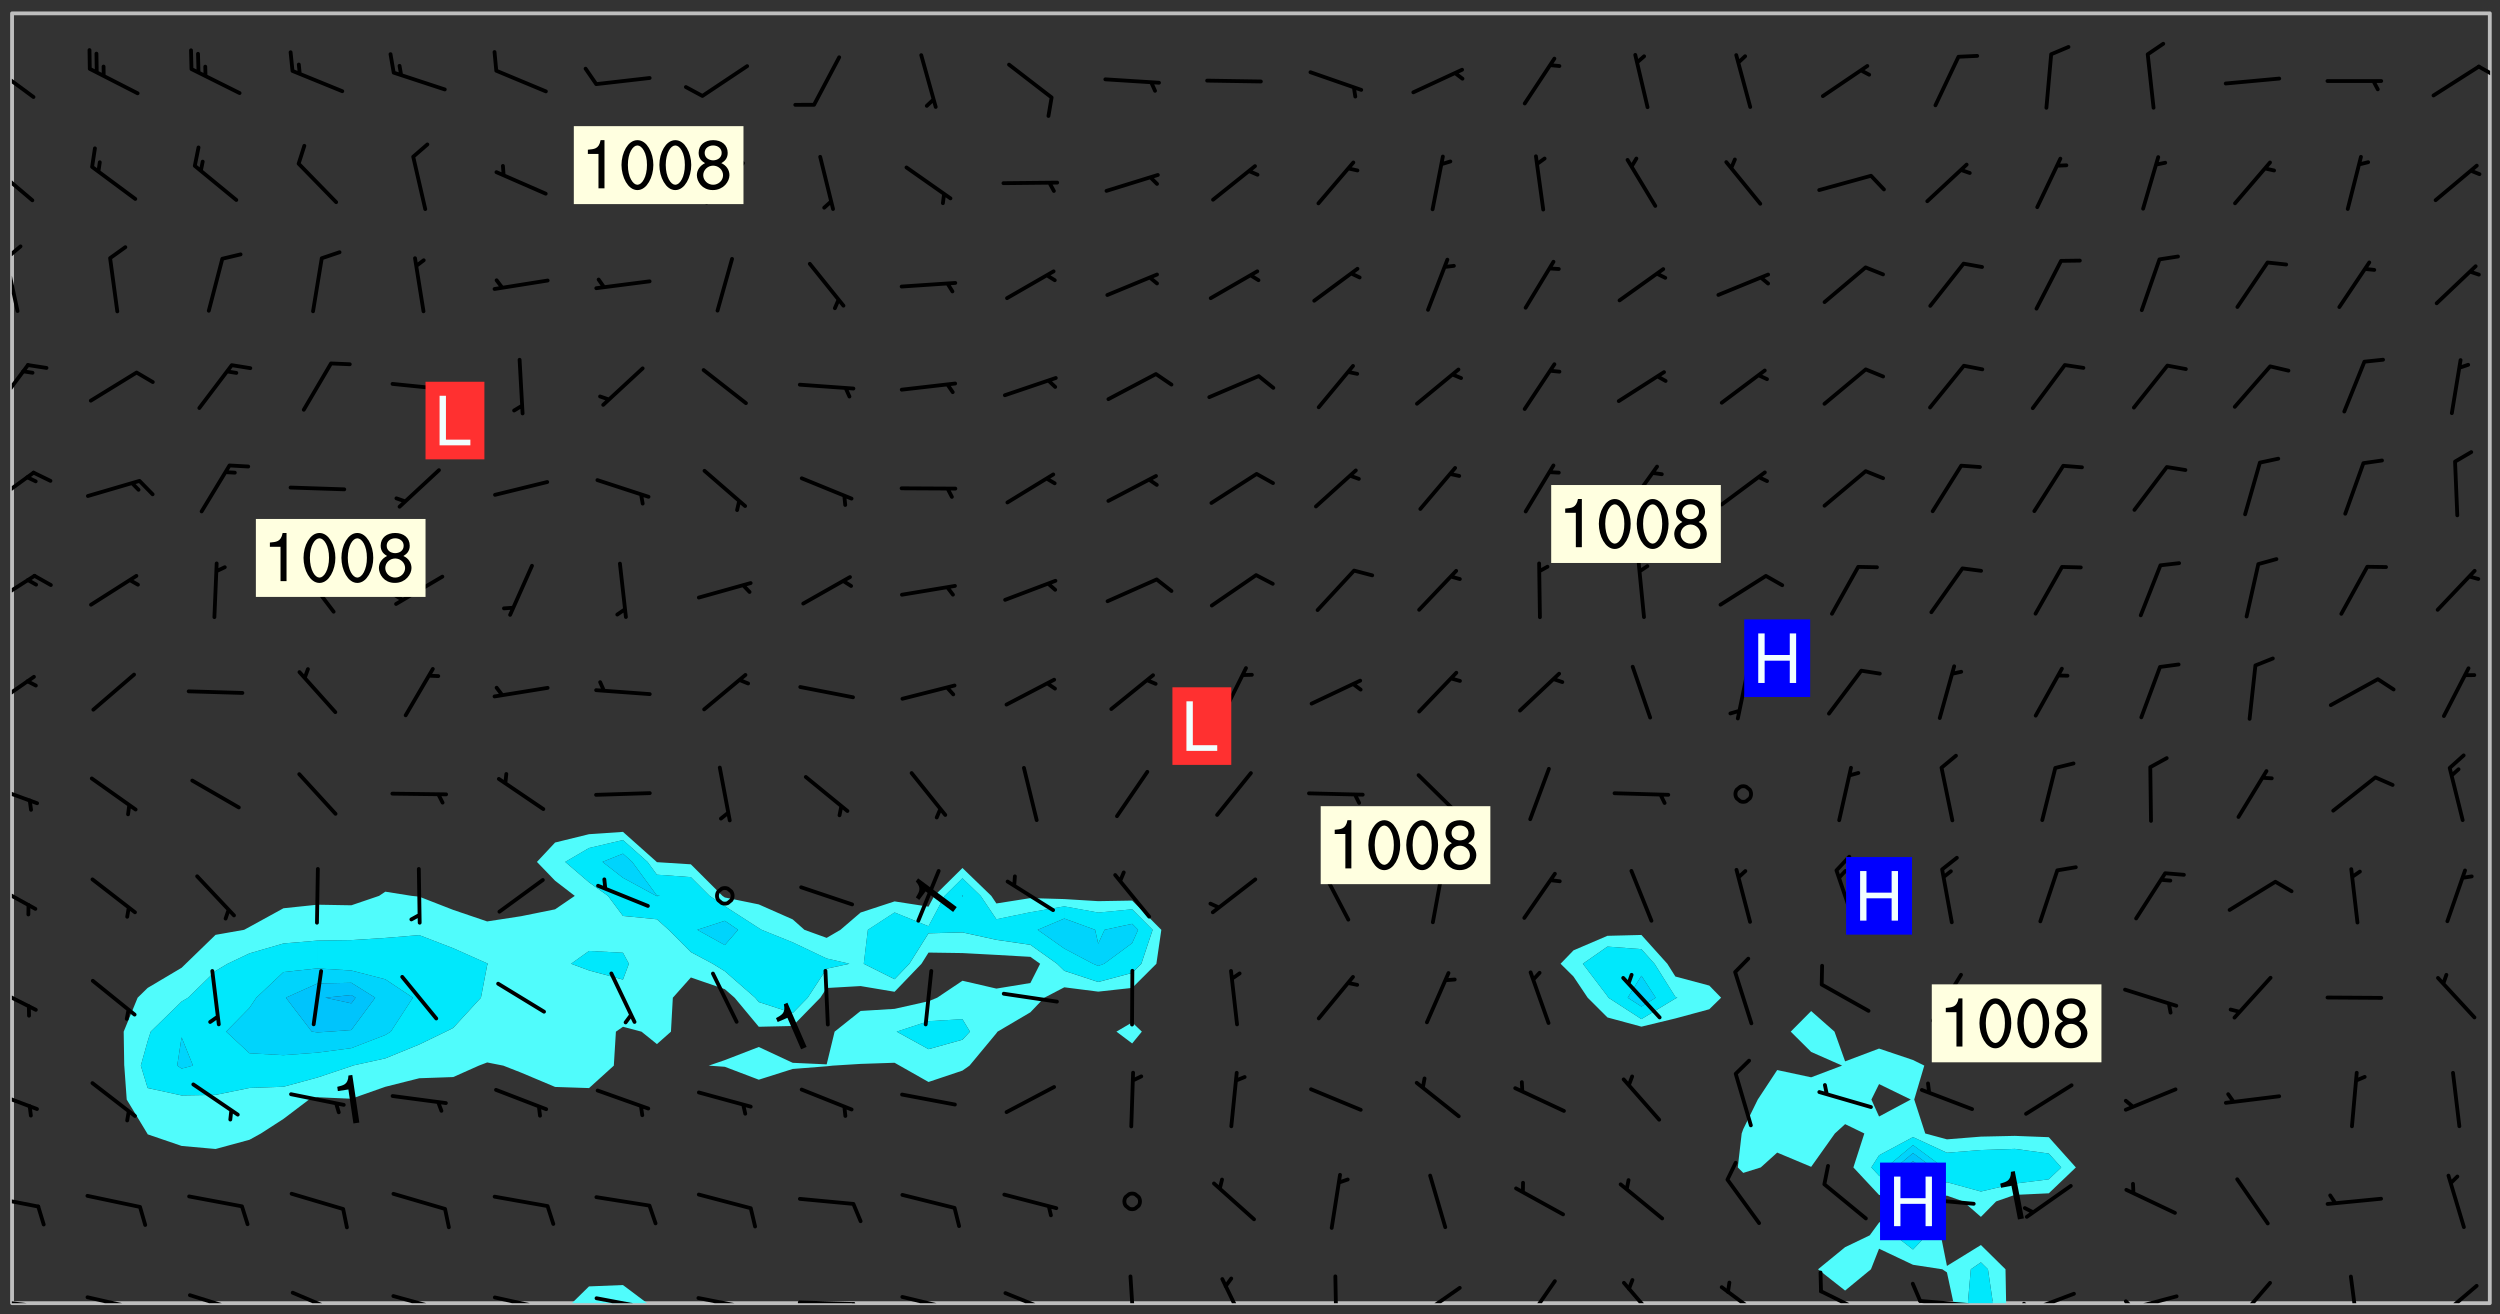 <svg xmlns="http://www.w3.org/2000/svg" role="img" xmlns:xlink="http://www.w3.org/1999/xlink" viewBox="142.45 309.95 326.84 171.84"><rect x="142.45" y="309.95" width="326.84" height="171.84" fill="#333333" stroke="none"/><defs><clipPath id="a"><path d="M144 311.672h1v168.656h-1zm0 0"/></clipPath><clipPath id="b"><path d="M144 311.672h324v168.656H144zm0 0"/></clipPath><clipPath id="c"><path d="M217 477h11v3.328h-11zm0 0"/></clipPath><clipPath id="d"><path d="M380 467h25v13.328h-25zm0 0"/></clipPath><clipPath id="e"><path d="M399 474h4v6.328h-4zm0 0"/></clipPath><clipPath id="f"><path d="M467 311.672h1v168.656h-1zm0 0"/></clipPath><clipPath id="g"><path d="M144 479h4v1.328h-4zm0 0"/></clipPath><clipPath id="h"><path d="M147 480h2v.328h-2zm0 0"/></clipPath><clipPath id="i"><path d="M153 479h8v1.328h-8zm0 0"/></clipPath><clipPath id="j"><path d="M160 480h2v.328h-2zm0 0"/></clipPath><clipPath id="k"><path d="M167 479h8v1.328h-8zm0 0"/></clipPath><clipPath id="l"><path d="M180 478h8v2.328h-8zm0 0"/></clipPath><clipPath id="m"><path d="M193 479h8v1.328h-8zm0 0"/></clipPath><clipPath id="n"><path d="M206 479h9v1.328h-9zm0 0"/></clipPath><clipPath id="o"><path d="M213 480h2v.328h-2zm0 0"/></clipPath><clipPath id="p"><path d="M220 479h8v1.328h-8zm0 0"/></clipPath><clipPath id="q"><path d="M227 480h2v.328h-2zm0 0"/></clipPath><clipPath id="r"><path d="M233 479h8v1.328h-8zm0 0"/></clipPath><clipPath id="s"><path d="M240 480h2v.328h-2zm0 0"/></clipPath><clipPath id="t"><path d="M246 479h9v1.328h-9zm0 0"/></clipPath><clipPath id="u"><path d="M253 480h3v.328h-3zm0 0"/></clipPath><clipPath id="v"><path d="M260 479h8v1.328h-8zm0 0"/></clipPath><clipPath id="w"><path d="M267 480h2v.328h-2zm0 0"/></clipPath><clipPath id="x"><path d="M266 480h1v.328h-1zm0 0"/></clipPath><clipPath id="y"><path d="M273 478h8v2.328h-8zm0 0"/></clipPath><clipPath id="z"><path d="M289 476h2v4.328h-2zm0 0"/></clipPath><clipPath id="A"><path d="M302 476h4v4.328h-4zm0 0"/></clipPath><clipPath id="B"><path d="M316 476h2v4.328h-2zm0 0"/></clipPath><clipPath id="C"><path d="M327 478h7v2.328h-7zm0 0"/></clipPath><clipPath id="D"><path d="M341 477h5v3.328h-5zm0 0"/></clipPath><clipPath id="E"><path d="M354 477h6v3.328h-6zm0 0"/></clipPath><clipPath id="F"><path d="M367 477h7v3.328h-7zm0 0"/></clipPath><clipPath id="G"><path d="M380 478h8v2.328h-8zm0 0"/></clipPath><clipPath id="H"><path d="M393 479h8v1.328h-8zm0 0"/></clipPath><clipPath id="I"><path d="M392 477h2v3.328h-2zm0 0"/></clipPath><clipPath id="J"><path d="M406 478h8v2.328h-8zm0 0"/></clipPath><clipPath id="K"><path d="M406 480h3v.328h-3zm0 0"/></clipPath><clipPath id="L"><path d="M419 479h9v1.328h-9zm0 0"/></clipPath><clipPath id="M"><path d="M420 479h2v1.328h-2zm0 0"/></clipPath><clipPath id="N"><path d="M434 477h6v3.328h-6zm0 0"/></clipPath><clipPath id="O"><path d="M449 476h2v4.328h-2zm0 0"/></clipPath><clipPath id="P"><path d="M460 477h7v3.328h-7zm0 0"/></clipPath><clipPath id="Q"><path d="M144 466h4v2h-4zm0 0"/></clipPath><clipPath id="R"><path d="M144 452h4v4h-4zm0 0"/></clipPath><clipPath id="S"><path d="M144 438h4v5h-4zm0 0"/></clipPath><clipPath id="T"><path d="M144 425h4v5h-4zm0 0"/></clipPath><clipPath id="U"><path d="M144 412h4v4h-4zm0 0"/></clipPath><clipPath id="V"><path d="M144 398h4v5h-4zm0 0"/></clipPath><clipPath id="W"><path d="M144 384h4v6h-4zm0 0"/></clipPath><clipPath id="X"><path d="M144 371h4v6h-4zm0 0"/></clipPath><clipPath id="Y"><path d="M144 357h3v7h-3zm0 0"/></clipPath><clipPath id="Z"><path d="M144 343h1v8h-1zm0 0"/></clipPath><clipPath id="aa"><path d="M144 341h2v3h-2zm0 0"/></clipPath><clipPath id="ab"><path d="M144 331h3v6h-3zm0 0"/></clipPath><clipPath id="ac"><path d="M144 318h4v5h-4zm0 0"/></clipPath><clipPath id="ad"><path d="M466 318h2v3h-2zm0 0"/></clipPath><g id="ae" clip-path="url(#clip1)"><path fill="#fff" fill-opacity="0" fill-rule="evenodd" d="M0 0h1000v1000H0zm0 0"/><path fill="#d3d3d3" fill-opacity="0" fill-rule="evenodd" d="M162.152 355.867l-.234.293.059.234.117.172.176.234.293.348.113.059.117-.172.059-.234.176-.176.465-.176h.699l.234.293.289.816.059.176.176.23.352.234.699.699.172.176.234.348.234.41.289.582.41.465.23.234.234.176.117.23.176.293.172 1.164v.234l.059.289.059.117.117.117.348.41.117.172.176.176.176.234.117.172.172.352.059.234.234.406.234-.059-.176.176-.059.93h-.582l-.234-.113-.348.113-.117.117-.059.293-.059.176-.117.172-.465.293-.059.234-.059.113v.645l.059.172v.41l.059.059v.406l.059.406.117.176.059.059.23.641-.059.293v.699l-.059.582v.234l-.059.23-.055.352v1.922l.055.117h.426l-.367.117-.023.352.891 1.168 1.742.539 1.34.359v.539l.09.809.535.715 1.52.27.891-.086.09 1.164.535.18 1.16-.18 2.055-.984 1.16-.363 1.879-.176 1.695-.18-.18.719-1.516.086-1.25.09-.805.27-1.074.809.27.719.535.898-.18.625-.266.809.266 1.078.625.898.805.18 1.25-.18-.266.723.098.504.055.293v.172l.059.293v.406l.176.117.352.117h.406l.293-.176.113-.117.059-.117.117-.23.059-.176.352-.465.23-.176.176-.059.176.059.059.176.117.988.055.469.059.172.117.234.176.059.816.059h.289l.117.234.059.406.059.352v1.105l.117.293.117.348.289.699.176.352.582.754.352.176.172.059.469.234.641.465.348.234.293.176.293.055.23.062.816.348.293.176.113.172.352.352.117.176.523.641v.289l.059.352v.348l.059.352.059.289.117.059.172.059h.176l.582.234.176.117.176.289.176.234.113.234.293.23.117.117v.41l.059.055.289.234.234.117.059.117.117.172.059.117.23.234.059.176.234.059.117.059-.117.113-.059.117v.117l-.117.293-.117.289v.582l.176.117.117.059.059.117.117.117.113.059.176.348.059.352.059.406v.176l-.059.176-.117.699v.172l.117.176.293.293h.406l.176.117.117.172.117.293v.234h-.527l-.23-.234h-.234l-.176.059-.059.699.059.348.117.176.176.41.117.23.289.469.176.055h.523l.234.059.758.641.059.293v.234l.059.059.23.348v.352l-.117.172v.293l.293.289.293.176.172.059.293.176.293.117.582.406.289.234.293.176.219.16.016.012.23.176.641.523.176.234.117.176.176.176.113.172v.641l.117.176.469.117.582.117.234.059.23.113.293.117.113.059.586.352.289.172.176.062.176.055.176.059.699.352.289.176.234.055.289.176.234.117.641.406.293.117.172.059.234.059.41.059.23.059.234.117.059.172-.41.176.469.059.059.293.113.234.176.055.234.059.176.059.406.117.641.234.117.172.059.234v.176l-.059.117-.059.406.234.234.117.059.348.117.641.23.176.117.289.117.176.176.234.465.582 1.105.176.176.348.176.176.117.352.117 1.047.523.234.059.465.113.293.059.465.176.758.582.234.234.348.465.176.176.289.234.816.699.293.176.289.289.293.176.293.289.695.641.176.176.293.234.289.234.469.289.641.582.348.234.234.293.348.348.352.465.934.992.348.406.117.176.234.059.113.117.645.176.23.113.234.059.293.176.23.117.934.699.406.406.234.176.406.176.234.117.816.348.348.234.234.117.293.289.23.117.758.352.352.172.23.059.293.117.234.059.871.176h.816l.469.23.172.059.875.699.465.117.293.059.176.059.23.059.469.059.348.059.352.059.406.059h.293l.172.059v.23l.176.176h.293l.348.059.352.059.699.117h.641l.465-.234.293-.176.172-.117.41-.172.289-.176.934-.465.469-.293.523-.293.465-.172.465-.176 1.051-.465.289-.117.41-.117.289-.117.527-.176 1.516-.699.582-.348.289-.059.293-.059.348-.117.875-.23.352-.117h.113l.234-.059.875-.234.234-.059h.812l.352-.059.816-.117.172-.059.352-.055.293-.059.23-.059.816-.176.176-.059h.348l.234-.059.465-.117.758-.172.234-.059h.348l.41-.117.289-.059 1.285-.059h.289l.41-.059.23-.059h.176l.875-.117h.406l.41-.117h.348l.352-.113.871-.059h1.75l1.047.289.41.117.289.117.352.117.289.117 1.051.172.289.059h.293l.293.059.172.059.41.059.172.059.117.059h.117l.117.059.352.059h.113l.41.066 1.922.395 1.926.395 1.52.449 1.695.719 2.145.805 1.605-.719 1.43-.805 1.16-1.078 1.25-.449 3.035-.719 1.875-.359 2.145-1.348 2.234-1.254 2.5-1.258 1.695-.449 1.785-.18 1.16-.27.625.539 1.34-.27.715-.988.984-1.344.445-.18.805-.359 1.875-.539 1.785-.449 1.25-.27 1.16-.09 1.699-.09 1.961-.27 1.25-.09h.539l.625-.09h.891l2.145-.18 2.41-.18 2.59-.09 1.695.18 1.609.09 1.43.359 1.16.719 1.875.988 1.16 1.527.266.715.629.09.355.898.535.539.535 1.527 1.074.359h.535l-.805.535.09 1.707.715 2.695.891.805.895.988.715 1.258 1.785.539 1.52-.18.355 1.344 1.609-.805.98-.539.27.27.316-.215.219-.145.801.449.449-.359h.355l.535-.27.539-.719.535-.27.625-.988 1.16.449.84.371 1.395.617 1.695-.18h1.605l1.785.09.18-1.707.535-1.344.805.27.492.848.402.406-.09.539v.359l.715.449.711-.27h1.43l.359.988.445 1.258.715 1.344 1.25.629 1.695.629.715-.18.18-.539.98-.09.449.359.086 1.258-.266.629-.535.18v.539l.715.984.266.539.984.988.801 1.078-.266.359-.09.898-.625 2.332-.355 2.066-.09 1.793-.18.719-.09.539v1.438l-.98 1.883-.359 1.707-.535.898-.805 1.168-.266.539 2.055 1.254.086.359-.355.539-.09-.18v.809l.09 1.438-.445.715-1.074.094-.266.715.535.898.805.719 1.16.809 1.34.27.445.359-.355.449-1.789-.09-1.25-.449-.715-.719-.625-.09-.176 3.59-.188 1.309h89.359V311.703h-55.27v49.082l.762.125 3.289.543 2.023 2.836v2.754l2.352.332 2.348.332h4.051l-1.379 4.16-2.023.707-2.023.703-.543.344-2.594 1.617-.188.117-2.023-2.078-.73-2.742-2.672-2.078-1.375-3.5-.066-.082-1.957-2.672 2.75-1.418v-49.082H294.422v91.414l.117.031.133.012.074.074.105.047.09.059.086.059.09.059.297.297.059.09.031.117.027.117.016.137-.031.117-.059.09-.059.086-.043.105-.047.102-.027.121v.145l.176.27.148.148.074.086.074.074.043.105.062.09.059.086.043.105.059.09.047.102.043.105.059.086.117.18.074.074.062.086.059.09.043.105.059.09.059.086.062.09.059.09.043.102.117.18.074.074.059.086.074.074.09.059.105.047h.148l.133-.016.133.016.102-.047.074-.074.047-.102-.016-.133v-.148l-.047-.105-.027-.117-.047-.102-.027-.121-.043-.102-.062-.09-.043-.102-.043-.105-.031-.117-.016-.133-.012-.137.086-.059.059-.086.121-.031.043.105.016.133v.117l.059.102.059.09.09.059.148.148.059.09.043.105-.012.102.086.059.105.047.086.059.09.059.074.074-.117.027-.105.047-.086.059-.074.074-.059.09-.062.086-.027.121-.047.102-.043.105-.031.117-.012.133-.016.133v.148l.027.117.047.105.043.102.059.09.074.074.09.059.074.074.09.059.059.09.043.105.047.102.117.031.133.016h.148l.117-.031.105.043.043.105.047.102.027.121L299.5 410l.027.117.031.121.027.117.105.043.102.047.133-.016.148.148.062.086.074.074.07.074.09.062.105.043.102.043.117.031.137.016.117-.031.074-.074.027-.117-.012-.133-.031-.121-.027-.117.043-.105h.117l.09.062.117.027h.148l.133.016h.148l.133.016.133-.016h.148l.133-.016.133-.012.137.012.117-.027.133-.016.191-.059-.059.176-.016.133-.027.121-.016.133-.059.086-.133.016-.105.047-.105.043-.117.031-.117.027-.266.031h-.148l-.133.016-.074.074.059.086.148.148.117.18.074.07.09.062.09.059.086.059.09.059.102.043.105.062.105.043.086.059.105.047.102.043.18.117.059.09-.043.102-.047.105.016.133.223.223.059.09.043.102.031.121.043.102.016.133.031.117.012.137.031.117.148.148.102.043.105.043.117.031.133.016.137.016h.117l.117-.031.09-.059.043-.105.047-.102.043-.105.031-.117.012-.133v-.148l-.012-.133-.016-.133-.031-.117-.043-.105-.047-.105-.043-.102-.043-.105-.016-.133.016-.133.027-.117.031-.117.027-.121.047-.102.09-.059.086-.062.074-.074.09-.059.223-.223.059-.086.074-.074.117-.18.059-.086v-.148l-.074-.074-.102-.047-.105-.043-.102-.043-.059-.09-.047-.105-.027-.117.09-.059.117-.031.102-.043.18-.117.148-.148.012-.133-.012-.105-.09-.059-.133.016h-.148l-.133.016-.133-.016-.121-.031-.086-.059-.074-.074-.059-.09-.062-.086-.117-.18-.059-.086.031-.121.086-.059.121-.031.059-.086v-.121l-.031-.117-.059-.09-.059-.086-.047-.105-.027-.117-.016-.133.059-.09.074-.074.09-.059.117-.18.074-.074.059-.086.148-.148.121-.031.133-.016.133.016.074.074.043.105.016.133-.031.117-.117.031-.133.012-.148.148-.043.105-.047.102-.027.121-.031.117v.148l.031.117.043.105.059.09.074.07.074.074.117.031.121.027.117-.027.133-.016h.117l.09.059.074.074.047.105.059.086.102.047.133.016.105.043.086.059-.012.105-.074.074-.18.117-.059.09-.09.059-.07.074-.074.074-.062.09-.027.117-.016.133.016.133-.016.133v.148l.016.133.027.117.031.121.074.074.09.059.086.059.09.059.117.031v.086l-.102.047-.09.059-.266.031-.117.027h-.148l-.105.043-.102.047-.059.09-.062.234-.012.133-.031.121-.016.133v.293l-.012.133.012.137.016.133.133.016.133.012.121.031.086.059.074.074.047.105.043.102.016.133v.445l-.016.133v.445l.031.266.027.117.016.133.031.117.086.211.031.266v.148l-.031.117-.027.117-.031.121-.027.117-.031.117-.031.121-.012.133-.016.133.09.059.117-.031.102.016.047.105-.031.266v.441l-.043.105-.047.105-.043.102-.043.105-.059.086-.031.121-.043.117-.031.117-.016.133.016.133.059.09.105.047.086.059.059.086-.012.137-.031.117-.043.102v.445l-.016.133v.148l-.031.117-.043.105-.027.117-.047.105-.043.102-.031.121-.027.117-.031.133-.031.117-.027.117-.043.105-.031.117-.031.121-.012.133-.016.133v.297l.027.117v.148l.047.398.027.117.059.09.121.031h.148l.133-.016.059.09v.117l-.059.09-.09.059-.102.043-.105.047-.09.059-.086.059-.137.016-.117-.031-.133-.016-.102.047-.062.086-.012.137-.016.133-.031.117-.027.117-.016.133-.031.121v.297l.016.133.031.117v.148l.012.133v.148l-.027.117-.047.102-.027.121-.031.117-.059.09-.074.074-.102.043-.105.047-.117.027-.121.031-.102-.047.059-.086.105-.047.027-.117.031-.117.027-.121.031-.117v-.148l.016-.133-.031-.117-.043-.105-.105.016-.074.074-.102.043-.09.062-.074.074-.043.102-.016.133-.031.117L304.25 426l-.031.117-.027.117-.031.121-.027.117-.031.117-.043.105-.09.059h-.09l-.117-.031-.031-.086.016-.137-.031-.117v-.148l-.012-.133v-.148l-.062-.234-.027-.121-.043-.102-.047-.105-.059-.086-.059-.09-.043-.105-.062-.086-.148-.148-.07-.074-.105-.047-.105-.043-.102-.043-.297-.297-.09-.074-.086-.059-.105-.043-.09-.062-.086-.059-.105-.043-.09-.059-.086-.062-.074-.07-.105-.047-.086-.059-.105-.043-.09-.062-.102-.043-.105-.043-.086-.059-.105-.047-.105-.043-.102-.047-.09-.059-.102-.043-.105-.043-.09-.062-.117-.027-.133-.016-.133.016H299.75l-.133.016-.117-.031-.09-.059-.074-.074-.09-.059-.102-.047h-.148l-.121-.027-.102-.043-.074-.074-.117-.18-.09-.059-.102-.043-.09-.062-.105-.043-.09-.059-.086-.059-.105-.047-.059-.086-.059-.09-.043-.105-.047-.102-.074-.074-.086-.059-.074-.074-.09-.059-.223-.223-.043-.105-.031-.266.105-.043h.145l.105.043.074.074.09.059.086.059.105.047.09.059.148.148.07.074.148.148.062.086.074.074.086.059.074.074.09.062.09.059.086.059.27.176.102.047.105.043.102.043.047-.074.059-.086.074-.074.07-.074.105.043.074.074.059.09.043.102.047.105.043.105.121.027.117-.027.074-.09.043-.105.059-.09.074-.074.105-.043.117-.027.133.012.09.059.148.148.059.09.043.105.047.102.043.105.043.102.105.047.105.043.133.016.086-.059.059-.09.074-.074.105-.043.117.027.105.047.102.043.105.043.102.047.18.117v.117l-.016.133.016.133.016.137.059.086.102.047.121.027.117.031h.148l.117-.031.059-.09.18-.117.059-.09.074-.074.059-.086.117-.18.18-.117.117.031.09.059.043.074-.016.133v.117l.09.059h.148l.133-.016.133-.012.266-.031.105-.043.117-.031.121-.027.074-.074.07-.074.062-.09-.016-.105-.047-.102-.102-.043-.105-.016-.117.027-.266.031h-.148l-.074-.074-.09-.059-.117-.031-.117-.027-.133-.016h-.148l-.133.016h-.297l-.105-.047-.148-.148-.043-.102-.059-.09.223-.223.086-.059.105-.043.117-.031.133-.016.133.016.137.016.102.043.133-.012.09-.062.102-.043.062-.09-.047-.102-.09-.059-.117-.031-.102-.043-.059-.09-.062-.09v-.117l.016-.133.105-.047.074-.07v-.121l-.09-.059-.031-.117.09-.059.074-.074.043-.105.059-.09.047-.102.016-.133v-.148l-.047-.105-.043-.102-.09-.059-.133-.016-.102-.043-.137-.016-.117-.031h-.445l-.133-.016-.133-.012-.133-.016-.117-.031h-.148l-.133-.016-.133-.012-.266-.031-.121-.043-.086-.059-.074-.074v-.148l.012-.133.105-.047.102-.043.133-.016h.152l.133-.016h.293l.121.031.102.043.09.059.234.062.121-.047.09-.059.102-.043.133-.016.105.043.102.047.133.012.121-.027h.145l.121-.031.117-.027.105-.047.074-.074.086-.059.148-.148.059-.086.047-.105.027-.117.016-.105-.102-.043-.09-.059-.117-.031-.105-.043-.09-.062-.074-.086-.074-.074-.102-.043-.105-.047-.102-.043-.059-.09-.047-.102-.086-.211-.062-.086-.059-.09-.074-.074-.086-.059h-.27l-.117.031-.09.059-.102.043-.133.016-.105-.016-.027-.117-.062-.09-.117-.031-.102-.043-.148-.148-.031-.117-.016-.105.074-.074.18-.117.117-.027.117-.031.137.016.102.043.105.043.102.047.105.043.117.031.133.016.117.027.133.016.105-.016.09-.059-.074-.074-.105-.043-.074-.074-.074-.09-.148-.148-.086-.059-.09-.059-.074-.074-.09-.059-.102-.047-.121-.027-.102-.047-.105-.043-.117-.031-.102-.043-.121-.031h-.148l-.117.031-.105.043-.086.062-.18.117-.086.059-.09.059-.105.047-.086.059-.105.043-.102.043-.105.047-.074.074-.059.09-.059.086-.047.105-.059.086-.074.074-.133-.012-.117-.031h-.117l-.074.074-.09.059-.074.074-.09.059-.086.059-.105.047-.102.043-.137.016-.102-.043-.148-.148-.105-.047h-.086l-.105.047-.102.043-.121.031-.117-.031-.074-.074v-.117l.031-.121.074-.07.059-.09.074-.074.117-.031.105-.043h.293l.133-.016.137-.016.102-.043.09-.059.102-.047.09-.059.133-.012.09.059.133.012.09-.059.086-.059.105-.043.09-.059.086-.062.09-.059.148-.148.059-.086.059-.09.105-.043.133-.016.117.027.121.031.059-.059.059-.09.031-.266.027-.117.105.012.133.016.102-.043.09-.059.059-.09.074-.074.059-.09.047-.102.012-.133-.012-.133-.047-.105-.148-.148-.059-.09-.059-.086-.043-.105v-.445l.016-.133v-.148l.012-.133-.059-.059-.09.059-.102-.043-.18-.117-.086-.059-.062-.09-.059-.09-.074-.074-.086-.059-.121.031-.102.012-.105.047-.086.059-.105.043-.148.148-.09.059-.086.059-.09.062-.105.043-.133.016v-.121l.105-.043.117-.031.074-.07.043-.105v-.148l-.027-.117-.148-.148-.133-.016h-.148l-.117.031-.105.043-.102.043-.09.062-.117.027-.074-.074.012-.133-.043-.102-.043-.105-.09-.059-.117.027-.121.031-.117.031-.102.043-.121.031-.102.043-.105.043-.09.059-.102.016v-.117l.016-.133-.059-.09-.074.043-.148.148-.059.09-.074.074-.047.105-.043.102-.074.074-.059.09-.074.074-.059.086-.074.074-.09.062-.074.07-.074.074-.102.016-.133.016-.105-.043v-.121l.148-.148.043-.102.059-.09.047-.102.043-.105.059-.09.031-.117.043-.102.031-.121.027-.117.047-.105.043-.102.043-.105.074-.07.09-.062.09-.059.102-.043h.297l.266-.031.105-.043-.074-.074-.117-.031-.105-.043-.09-.059-.102-.047-.09-.059-.102-.043-.105-.043-.09-.062-.086-.059-.105-.043-.102-.043-.121-.031-.117-.031-.102-.043L297.5 410.25l-.102-.043-.09-.059-.043-.105-.016-.133.102-.043.133-.016.137.016.133-.016.102-.043.059-.09.016-.105-.09-.059-.074-.074-.102-.043-.09-.059-.148-.148-.043-.105-.016-.133v-.293l-.059-.09-.09-.059-.074-.074-.043-.105-.031-.117-.059-.09-.074-.074-.117-.027-.074-.074-.09-.059-.09-.062-.086-.059-.074-.074-.059-.086-.047-.105-.086-.059-.148-.148-.195-.059-.133.016-.102.043-.074.074-.047.102-.043.105-.059.09-.059.086-.297.297-.09.059h-.086l-.062-.086-.043-.105.031-.117.059-.09.027-.117-.012-.133-.09-.062-.105.047-.117.027-.117.031-.27.176-.102.047-.117.027-.105.047-.09.059-.102.043-.059-.086-.047-.105.016-.133.047-.105.07-.074.074-.07.059-.09v-.148l-.043-.105h-.238l-.102.047-.031.117-.027.117-.031.121-.074.043-.133.016-.074-.047-.043-.102-.043-.105-.047-.102-.043-.105-.121.031-.102.043-.133.016-.117.031-.105.043-.09.059-.102.047-.121.027-.133.016-.102-.043-.059-.09-.047-.105-.043-.102-.043-.105v-.117l.059-.09.086-.059.18-.117.102-.047.105-.043.105-.059.102-.043.09-.062.102-.043.105-.059.102-.047.09-.059.105-.043.102-.043.09-.062.102-.043.137-.016.117.031.102.043.121.031.102.043.105.047.102.043.105.043.102.047.105.043.102.043.105.047.086.059.105.043.117.031.105.043.102.047.09.059.105.043.102.043.105.047.117.027.102.047.121.027h.148l.086-.059.016-.102.059-.09-.027-.117-.074-.074-.117-.18-.074-.074-.09-.074-.18-.117-.086-.059-.105-.043-.102-.047-.27-.176-.059-.09-.074-.074-.059-.09-.043-.102-.031-.117-.016-.137v-.562l-.012-.133-.016-.133-.031-.117-.016-.133-.012-.133-.031-.121-.223-.223-.059-.086-.016-.105.031-.117.133-.016v-91.414H172.992v1.453l-.059.234-.352 1.051-.172.523-.117.348-.176.41-.117.172-.234.293-.23.059h-.352l-.117.059-.23.406v.293l.117.176.23.23.117.234.641.758.293.465.176.234.23.352.234.348.641.816.176.465.172.41.117.695.176.469.117 1.398.059.465v.875l.117 1.047v4.781l-.059.465-.352 1.281-.176.523-.113.41-.352.93L172.934 336l-.234.582-.117.176-.172.348-.176.406-.352.816-.059.293-.113.293-.117.289-.059.176-.117.875-.059.406-.059.117-.059.176-.059.172-.23.527-.117.172v.234l-.117.234-.059.172-.176.586v.289l-.059.176v.293l-.059.113-.059.527v.172l-.055.234v2.621l-.176.816-.117.176-.176.234-.117.172-.113.234-.586.934-.23.289-.293.465-.176.234-.289.352-.352.699-.113.23-.176.41-.176.23-.406.527-.816.699-.293.172-.289.234-.176.117-.176.176-.523.406-.527.176-.172.176-.234.055-.641.176h-.758m12.211 31.023l-1.074.449.359.895 1.25-.715.445-.539-.98-.09"/><path fill="#d3d3d3" fill-opacity="0" fill-rule="evenodd" d="M201.508 416.598h-.895l.449.629.98.359.805-.09.445-.988-.176.09-.715-.355-.895.355m154.621 59.07l-.059-.523v-.293l.113-.293.059-.23.469-.469h.113l.117-.113.117-.059h.176l.234-.059h.348l.234.059.117.059.23.172.059.176.117.582v.293l-.117.176-.172.289-.176.176-.527.523-.23.234-.117.059h-.176l-.117-.059-.406-.293-.176-.117-.117-.059-.059-.113-.055-.117m6.641-10.957l-.059-.172v-1.109l.059-.172.176-.059.172-.059h.176l.234-.059.117.059.059.699-.059.172-.117.176-.117.059-.234.523-.113.059h-.234l-.059-.117m9.613-14.391l-.117-.176v-.699l.293-.875.117-.172.176-.352.113-.23.117-.293.352-.758.117-.23.172-.234h.176l.117-.059h.641l.117.059.234.234.172.113.352.293.117.117.113.176v.113l.117.059.117.117v.699l-.059.176v.23l-.059.176-.348 1.051-.117.23-.117.234-.117.059-.23.234-.641.289h-.875l-.41-.117-.641-.465"/><path fill="none" stroke="#bebebe" stroke-linecap="round" stroke-linejoin="round" stroke-miterlimit="10" stroke-width=".5" d="M467.957 311.695H144.027v168.625h323.93v-168.625"/><g clip-path="url(#a)"><path fill="#fff" fill-opacity="0" fill-rule="evenodd" d="M144 475.891v4.438h.004H144V311.672h.004H144v164.219"/></g><g clip-path="url(#b)"><path fill="#fff" fill-opacity="0" fill-rule="evenodd" d="M144.004 480.328V311.672h79.887v107.027l-4.438.305-4.438 1.09-2.371 2.535 2.371 2.457 2.578 1.984-2.578 1.758-4.441.898-4.438.684-4.438-1.508-4.438-1.73-1-.102-3.441-.547-.809.547-3.629 1.234-4.438-.078-4.438.465-4.441 2.438-.699.379-3.738.66-3.895 3.777-.543.527-4.438 2.633-1.309 1.277-1.824 4.438.07 4.441.32 4.438 2.688 4.438.055.109 4.438 1.516 4.438.398 4.438-1.207 1.48-.816 2.961-1.914 3.332-2.523 1.105-.305 4.438.195 4.438-1.562 4.441-1.117 4.438-.156 3.344-1.492 1.094-.418 2.109.418 2.328.914 4.441 1.871 4.438.148 3.238-2.934.273-4.441.926-.641 2.418.641 2.02 1.625 1.832-1.625.246-4.438 2.359-2.648 4.441 1.531 1.277 1.117 3.16 3.797 4.438-.102 3.609-3.695.828-1.27 4.438-.254 4.441.746 3.516-3.66.922-1.465 4.438.066 4.438.238 4.441.254 1.273.906-1.273 2.516-4.441.73-4.438-1.027-3.309 2.219-1.129.461-4.438.996-4.441.273-3.398 2.707-1.039 4.277-4.438-.203-4.438-2.07-4.438 1.715-2.105.723 2.105.152 4.438 1.688 4.438-1.406 4.438-.348.789-.086 3.648-.227 4.441-.148.664.375 3.773 2.137 4.438-1.488.922-.648 3.516-4.238.145-.203 4.297-2.531 1.82-1.906 2.617-1.363 4.438.566 4.438-.488v4.516l-2.059 1.207 2.059 1.547 1.266-1.547-1.266-1.207v-4.516l3.16-3.152.648-4.438-3.809-3.828-4.438.078-4.438-.273-4.438-.125-4.441.699-.664-.988-3.773-3.648-3.688 3.648-.75 1.41-4.438-.691-4.441 1.457-2.637 2.262-1.801 1.051-2.902-1.051-1.535-1.363-4.438-1.961-4.438-.906-.305-.207-4.137-4.129-4.438-.281-.023-.031-4.414-3.93V311.672h133.152v120.508l-4.441.113-4.438 1.902-1.691 1.75 1.691 1.676v38.266l-.004.004.004.004.004-.004-.004-.004v-38.266l1.852 2.762 2.586 2.582 4.441 1.203 4.438-1.074 4.438-1.203 1.543-1.508-1.543-1.582-4.438-1.188-1.051-1.668-3.387-3.766V311.672h22.191V442.129l-2.672 2.691 2.672 2.656 4.047 1.785-4.047 1.531-4.441-.949-2.539 3.855-1.898 3.867-.203.57-.512 4.438.715.715 2.289-.715 2.148-1.941 4.441 1.863 3.098-4.359 1.34-1.223 2.512 1.223-1.43 4.438 3.355 3.598 4.438.738 4.438-.648 2.117.754 2.324 2.023 1.992-2.023 2.445-.852 4.438-.207 3.539-3.383-3.539-3.953-4.438-.172-4.438.098-4.441.355-2.836-.766-1.441-4.438 1.316-4.438-1.477-.73-4.438-1.496-4.438 1.672-1.387-3.887-3.051-2.691V311.672h88.762v168.656h-63.273l-.082-4.438-3.215-3.172-4.441 2.734-.801-4-3.637-4.07-4.438 2.402-1.219 1.668L383.672 473l-3.539 2.891 3.539 2.785 3.379-2.785 1.059-2.691 4.438 2.102 3.832.59.605.406.867 4.031H227.059l-3.168-2.379-4.438.18-2.242 2.199H144.004"/></g><path fill="#50fcfc" fill-rule="evenodd" d="M158.691 449.262l-.07-4.441 1.824-4.438 1.309-1.277 4.438-2.633.543-.527 3.895-3.777 3.738-.66.699-.379 4.441-2.438 4.438-.465 4.438.078 3.629-1.234.809-.547 3.441.547 1 .102v5.031l-4.441.367-4.438.285-4.438.062-4.438.379-4.441 1.293-2.855 1.355-1.582.941-3.586 3.496-.852.504-4.035 3.934-.402 1.254-.895 3.188.895 2.934 4.438.969 4.438-.074 4.438-.906 4.441-.156 4.438-1.207 4.438-1.484.145-.074 4.293-.945 4.441-1.816 3.469-1.68.969-.488 3.625-3.949.812-4.234.094-.203-.094-.051-4.438-1.98-4.438-1.711v-5.031l4.438 1.73 4.438 1.508 4.438-.684 4.441-.898 2.578-1.758-2.578-1.984-2.371-2.457 2.371-2.535 4.438-1.09 4.438-.305v1.07l-4.438 1.043-3.109 1.816 3.109 2.668v8.973l-2.344 1.676 2.344.871 4.438 1.199.777-2.07-.777-1.441-4.438-.234v-8.973l2.484 1.773 1.953 2.621 4.438.438 1.543 1.379 2.895 2.906 2.863 1.531 1.578.973 3.969 3.465.469.566 4.438 1.441 1.961-2.008 2.477-3.793 2.973-.645-2.973-.688-4.438-2.109-4.066-1.641-.371-.227-4.438-2.859-1.988-1.352-2.453-2.449-4.438-.32-1.227-1.672-3.211-2.859v-1.07l4.414 3.93.023.031 4.438.281 4.137 4.129.305.207 4.438.906 4.438 1.961 1.535 1.363 2.902 1.051 1.801-1.051 2.637-2.262 4.441-1.457 4.438.691.75-1.41 3.688-3.648v1.344l-2.328 2.305-2.109 3.969-4.438-1.801-3.488 2.27-.539 4.438 4.027 2.016 1.938-2.016 2.5-3.98 4.438-.121 4.438.973 4.441.648 3.488 2.48.949.922 4.438 1.461 4.438-1.191 1.195-1.191 1.477-4.438-2.672-2.684-4.438.43-4.438-.812-4.438.766-4.441.918-2.055-3.055-2.383-2.305v-1.344l3.773 3.648.664.988 4.441-.699 4.438.125 4.438.273 4.438-.078 3.809 3.828-.648 4.438-3.16 3.152-4.438.488-4.438-.566-2.617 1.363-1.82 1.906-4.297 2.531-.145.203-3.516 4.238-.922.648-4.438 1.488-3.773-2.137-.664-.375-4.441.148-3.648.227-.789.086-4.438.348-4.438 1.406-4.438-1.688-2.105-.152 2.105-.723 4.438-1.715 4.438 2.07 4.438.203 1.039-4.277 3.398-2.707 4.441-.273 4.438-.996 1.129-.461 3.309-2.219v5.031l-4.438.258-4.164 1.367 4.164 2.293 4.438-1.238.98-1.055-.98-1.625v-5.031l4.438 1.027 4.441-.73 1.273-2.516-1.273-.906-4.441-.254-4.438-.238-4.438-.066-.922 1.465-3.516 3.66-4.441-.746-4.438.254-.828 1.27-3.609 3.695-4.438.102-3.16-3.797-1.277-1.117-4.441-1.531-2.359 2.648-.246 4.438-1.832 1.625-2.02-1.625-2.418-.641-.926.641-.273 4.441-3.238 2.934-4.438-.148-4.441-1.871-2.328-.914-2.109-.418-1.094.418-3.344 1.492-4.438.156-4.441 1.117-4.438 1.562-4.438-.195-1.105.305-3.332 2.523-2.961 1.914-1.48.816-4.438 1.207-4.438-.398-4.438-1.516-.055-.109-2.688-4.438-.32-4.438"/><path fill="#00e8fc" fill-rule="evenodd" d="M161.754 452.195l-.895-2.934.895-3.188.402-1.254 4.035-3.934v4.68l-.574 3.695.574.391 1.492-.391-1.492-3.695v-4.68l.852-.504 3.586-3.496 1.582-.941 2.855-1.355 4.441-1.293 4.438-.379v3.637l-4.438.48-3.547 3.348-.895 1.328-3.051 3.109 3.051 2.832 4.441.25 4.438-.332 4.438-.59 4.438-1.715.723-.445 2.887-4.438-3.609-2.402-4.438-1.148-4.438-.277v-3.637l4.438-.062 4.438-.285 4.441-.367 4.438 1.711 4.438 1.98.094.051-.094.203-.812 4.234-3.625 3.949-.969.488-3.469 1.68-4.441 1.816-4.293.945-.145.074-4.438 1.484-4.438 1.207-4.441.156-4.438.906-4.438.074-4.438-.969"/><path fill="#00d4fc" fill-rule="evenodd" d="M166.191 449.652l-.574-.391.574-3.695 1.492 3.695-1.492.391m8.875-2l-3.051-2.832 3.051-3.109.895-1.328 3.547-3.348 4.438-.48 4.438.277v1.605l-4.438.094-4.121 1.852 3.387 4.438.734.098 1.625-.098 2.812-.215 3.121-4.223-3.121-1.945v-1.605l4.438 1.148 3.609 2.402-2.887 4.438-.723.445-4.438 1.715-4.438.59-4.438.332-4.441-.25"/><path fill="#00c4fc" fill-rule="evenodd" d="M183.211 444.82l-3.387-4.438 4.121-1.852 4.438-.094v1.602l-3.414.344 3.414.742.551-.742-.551-.344v-1.602l3.121 1.945-3.121 4.223-2.812.215-1.625.098-.734-.098"/><path fill="#00b8fc" fill-rule="evenodd" d="M188.383 441.125l-3.414-.742 3.414-.344.551.344-.551.742"/><path fill="#00e8fc" fill-rule="evenodd" d="M219.453 425.297l-3.109-2.668 3.109-1.816 4.438-1.043v1.785l-2.676 1.074 2.676 2.078 4.352 2.363.086.039.43-.039-.43-.039-3.23-4.402-1.207-1.074v-1.785l3.211 2.859 1.227 1.672 4.438.32 2.453 2.449 1.988 1.352v1.91l-3.598 1.176 3.598 1.996 1.734-1.996-1.734-1.176v-1.91l4.438 2.859.371.227 4.066 1.641 4.438 2.109 2.973.688-2.973.645-2.477 3.793-1.961 2.008-4.438-1.441-.469-.566-3.969-3.465-1.578-.973-2.863-1.531-2.895-2.906-1.543-1.379-4.438-.438-1.953-2.621-2.484-1.773m0 11.52l-2.344-.871 2.344-1.676 4.438.234.777 1.441-.777 2.07-4.438-1.199"/><g clip-path="url(#c)"><path fill="#50fcfc" fill-rule="evenodd" d="M217.211 480.328l2.242-2.199 4.438-.18 3.168 2.379h-9.848"/></g><path fill="#00d4fc" fill-rule="evenodd" d="M223.891 424.707l-2.676-2.078 2.676-1.074 1.207 1.074 3.23 4.402.43.039-.43.039-.086-.039-4.352-2.363m13.316 8.797l-3.598-1.996 3.598-1.176 1.734 1.176-1.734 1.996"/><path fill="#00e8fc" fill-rule="evenodd" d="M259.398 437.961l-4.027-2.016.539-4.438 3.488-2.27 4.438 1.801 2.109-3.969 2.328-2.305v2.238l-.062.066.062.129.066-.129-.066-.066v-2.238l2.383 2.305 2.055 3.055 4.441-.918 4.438-.766v1.598l-3.48 1.469 3.48 2.453 3.754 1.984.684.285.781-.285 3.656-2.695.777-1.742-.777-.781-3.609.781-.828 1.82-.41-1.82-4.027-1.469v-1.598l4.438.812 4.438-.43 2.672 2.684-1.477 4.438-1.195 1.191-4.438 1.191-4.438-1.461-.949-.922-3.488-2.48-4.441-.648-4.438-.973-4.438.121-2.5 3.98-1.938 2.016m4.438 9.152l-4.164-2.293 4.164-1.367 4.438-.258.98 1.625-.98 1.055-4.438 1.238"/><path fill="#00d4fc" fill-rule="evenodd" d="M268.273 427.199l-.062-.129.062-.066.066.066-.066.129m13.316 6.762l-3.48-2.453 3.48-1.469 4.027 1.469.41 1.82.828-1.82 3.609-.781.777.781-.777 1.742-3.656 2.695-.781.285-.684-.285-3.754-1.984"/><path fill="#50fcfc" fill-rule="evenodd" d="M290.465 446.367l-2.059-1.547 2.059-1.207 1.266 1.207-1.266 1.547m57.699-8.746l-1.691-1.676 1.691-1.75 4.438-1.902v1.41l-3.219 2.242 3.219 4.234.117.203 4.324 2.801 4.438-2.691.262-.109-.262-.109-2.727-4.328-1.711-1.906-4.441-.336v-1.41l4.441-.113 3.387 3.766 1.051 1.668 4.438 1.188 1.543 1.582-1.543 1.508-4.438 1.203-4.438 1.074-4.441-1.203-2.586-2.582-1.852-2.762m0 38.273l-.004-.004.004-.004.004.004-.004.004"/><path fill="#00e8fc" fill-rule="evenodd" d="M352.602 440.18l-3.219-4.234 3.219-2.242 4.441.336v3.473l-1.793 2.871 1.793 1.16 1.867-1.16-1.867-2.871v-3.473l1.711 1.906 2.727 4.328.262.109-.262.109-4.438 2.691-4.324-2.801-.117-.203"/><path fill="#00d4fc" fill-rule="evenodd" d="M357.043 441.543L355.25 440.383l1.793-2.871 1.867 2.871-1.867 1.16"/><path fill="#50fcfc" fill-rule="evenodd" d="M370.355 463.289l-.715-.715.512-4.438.203-.57 1.898-3.867 2.539-3.855 4.441.949 4.047-1.531-4.047-1.785-2.672-2.656 2.672-2.691 3.051 2.691 1.387 3.887 4.438-1.672v4.641l-1 2.023 1 2.219 4.152-2.219-4.152-2.023v-4.641l4.438 1.496v10.078l-4.438 2.379-1.008 1.586 1.008 1.082 4.438 2.66 4.438-1.812 4.441 1.219 4.438-1.035 4.438-.559 1.629-1.555-1.629-1.816-4.438-.609-4.438.152-4.441.355-4.438-2.047v-10.078l1.477.73-1.316 4.438 1.441 4.438 2.836.766 4.441-.355 4.438-.098 4.438.172 3.539 3.953-3.539 3.383-4.438.207-2.445.852-1.992 2.023-2.324-2.023-2.117-.754-4.438.648-4.438-.738-3.355-3.598 1.43-4.438-2.512-1.223-1.34 1.223-3.098 4.359-4.441-1.863-2.148 1.941-2.289.715"/><g clip-path="url(#d)"><path fill="#50fcfc" fill-rule="evenodd" d="M383.672 478.676l-3.539-2.785L383.672 473l3.219-1.547 1.219-1.668 4.438-2.402v2.105l-2.391 1.965 2.391 1.855 1.758-1.855-1.758-1.965v-2.105l3.637 4.07.801 4 4.441-2.734 3.215 3.172.082 4.438H403l-.652-4.438-.922-.91-1.32.91-.387 4.438h-1.867l-.867-4.031-.605-.406-3.832-.59-4.438-2.102-1.059 2.691-3.379 2.785"/></g><path fill="#00e8fc" fill-rule="evenodd" d="M388.109 463.656l-1.008-1.082 1.008-1.586 4.438-2.379v1.047l-3.504 2.918 3.504 2.758 3.953-2.758-3.953-2.918v-1.047l4.438 2.047 4.441-.355 4.438-.152 4.438.609 1.629 1.816-1.629 1.555-4.438.559-4.438 1.035-4.441-1.219-4.438 1.812-4.438-2.66"/><path fill="#fff" fill-opacity="0" fill-rule="evenodd" d="M388.109 451.676l-1 2.023 1 2.219 4.152-2.219-4.152-2.023"/><path fill="#00d4fc" fill-rule="evenodd" d="M392.547 465.332l-3.504-2.758 3.504-2.918v1.047l-2.246 1.871 2.246 1.77 2.539-1.77-2.539-1.871v-1.047l3.953 2.918-3.953 2.758"/><path fill="#00e8fc" fill-rule="evenodd" d="M392.547 473.309l-2.391-1.855 2.391-1.965 1.758 1.965-1.758 1.855"/><path fill="#00c4fc" fill-rule="evenodd" d="M392.547 464.344l-2.246-1.77 2.246-1.871V461.75l-.992.824.992.781 1.121-.781-1.121-.824v-1.047l2.539 1.871-2.539 1.77"/><path fill="#00b8fc" fill-rule="evenodd" d="M392.547 463.355l-.992-.781.992-.824 1.121.824-1.121.781"/><g clip-path="url(#e)"><path fill="#00e8fc" fill-rule="evenodd" d="M399.719 480.328l.387-4.438 1.32-.91.922.91.652 4.438h-3.281"/></g><g clip-path="url(#f)"><path fill="#fff" fill-opacity="0" fill-rule="evenodd" d="M467.996 480.328H468V311.672h-.004H468v168.656h-.004"/></g><path fill="#fff" fill-opacity="0" fill-rule="evenodd" d="M403.457 471.793l5.734-1.105-1.887-9.777-5.734 1.105 1.887 9.777"/><path fill-rule="evenodd" d="M405.352 463.152l.5-.098 1.191 6.18-.77.152-.852-4.41-1.363.262-.105-.543.539-.172.234-.102.211-.129.172-.18.133-.238.082-.316.027-.406"/><path fill="#fff" fill-opacity="0" fill-rule="evenodd" d="M266.605 432.848l3.488-4.684-7.992-5.949-3.484 4.688 7.988 5.945"/><path fill-rule="evenodd" d="M262.176 425.188l.305-.406 5.047 3.758-.469.633-3.602-2.684-.828 1.113-.445-.328.281-.488.109-.234.062-.238.008-.25-.062-.262-.152-.289-.254-.324"/><path fill="#fff" fill-opacity="0" fill-rule="evenodd" d="M244.957 450.098l5.359-2.328-3.973-9.137-5.355 2.328 3.969 9.137"/><path fill-rule="evenodd" d="M244.93 441.246l.465-.203 2.508 5.773-.719.316-1.789-4.117-1.273.551-.223-.508.488-.285.207-.148.176-.172.129-.211.078-.262.012-.328-.059-.406"/><path fill="#fff" fill-opacity="0" fill-rule="evenodd" d="M185.734 459.109l5.777-.855-1.461-9.852-5.777.855 1.461 9.852"/><path fill-rule="evenodd" d="M188.004 450.559l.504-.074.922 6.227-.777.113-.656-4.441-1.375.207-.082-.551.543-.148.242-.09.215-.121.18-.168.141-.234.098-.312.047-.406"/><g clip-path="url(#g)"><path fill="none" stroke="#000" stroke-linecap="round" stroke-linejoin="round" stroke-miterlimit="10" stroke-width=".5" d="M147.484 480.77l-6.969-.879"/></g><g clip-path="url(#h)"><path fill="none" stroke="#000" stroke-linecap="round" stroke-linejoin="round" stroke-miterlimit="10" stroke-width=".5" d="M147.484 480.77l.875 2.293"/></g><g clip-path="url(#i)"><path fill="none" stroke="#000" stroke-linecap="round" stroke-linejoin="round" stroke-miterlimit="10" stroke-width=".5" d="M160.742 481.109l-6.852-1.559"/></g><g clip-path="url(#j)"><path fill="none" stroke="#000" stroke-linecap="round" stroke-linejoin="round" stroke-miterlimit="10" stroke-width=".5" d="M160.742 481.109l.641 2.367"/></g><g clip-path="url(#k)"><path fill="none" stroke="#000" stroke-linecap="round" stroke-linejoin="round" stroke-miterlimit="10" stroke-width=".5" d="M173.984 481.379l-6.707-2.102"/></g><g clip-path="url(#l)"><path fill="none" stroke="#000" stroke-linecap="round" stroke-linejoin="round" stroke-miterlimit="10" stroke-width=".5" d="M187.176 481.707l-6.461-2.754"/></g><g clip-path="url(#m)"><path fill="none" stroke="#000" stroke-linecap="round" stroke-linejoin="round" stroke-miterlimit="10" stroke-width=".5" d="M200.645 481.266l-6.77-1.875"/></g><g clip-path="url(#n)"><path fill="none" stroke="#000" stroke-linecap="round" stroke-linejoin="round" stroke-miterlimit="10" stroke-width=".5" d="M214.008 481.086l-6.863-1.512"/></g><g clip-path="url(#o)"><path fill="none" stroke="#000" stroke-linecap="round" stroke-linejoin="round" stroke-miterlimit="10" stroke-width=".5" d="M214.008 481.086l.656 2.363"/></g><g clip-path="url(#p)"><path fill="none" stroke="#000" stroke-linecap="round" stroke-linejoin="round" stroke-miterlimit="10" stroke-width=".5" d="M227.344 480.98l-6.906-1.301"/></g><g clip-path="url(#q)"><path fill="none" stroke="#000" stroke-linecap="round" stroke-linejoin="round" stroke-miterlimit="10" stroke-width=".5" d="M227.344 480.98l.73 2.34"/></g><g clip-path="url(#r)"><path fill="none" stroke="#000" stroke-linecap="round" stroke-linejoin="round" stroke-miterlimit="10" stroke-width=".5" d="M240.652 481.008l-6.895-1.359"/></g><g clip-path="url(#s)"><path fill="none" stroke="#000" stroke-linecap="round" stroke-linejoin="round" stroke-miterlimit="10" stroke-width=".5" d="M240.652 481.008l.711 2.348"/></g><g clip-path="url(#t)"><path fill="none" stroke="#000" stroke-linecap="round" stroke-linejoin="round" stroke-miterlimit="10" stroke-width=".5" d="M254.031 480.434l-7.023-.211"/></g><g clip-path="url(#u)"><path fill="none" stroke="#000" stroke-linecap="round" stroke-linejoin="round" stroke-miterlimit="10" stroke-width=".5" d="M254.031 480.434l1.09 2.199"/></g><g clip-path="url(#v)"><path fill="none" stroke="#000" stroke-linecap="round" stroke-linejoin="round" stroke-miterlimit="10" stroke-width=".5" d="M267.25 481.148l-6.832-1.641"/></g><g clip-path="url(#w)"><path fill="none" stroke="#000" stroke-linecap="round" stroke-linejoin="round" stroke-miterlimit="10" stroke-width=".5" d="M267.25 481.148l.617 2.379"/></g><g clip-path="url(#x)"><path fill="none" stroke="#000" stroke-linecap="round" stroke-linejoin="round" stroke-miterlimit="10" stroke-width=".5" d="M266.258 480.91l.309 1.188"/></g><g clip-path="url(#y)"><path fill="none" stroke="#000" stroke-linecap="round" stroke-linejoin="round" stroke-miterlimit="10" stroke-width=".5" d="M280.406 481.652l-6.512-2.648"/></g><g clip-path="url(#z)"><path fill="none" stroke="#000" stroke-linecap="round" stroke-linejoin="round" stroke-miterlimit="10" stroke-width=".5" d="M290.691 483.836l-.449-7.012"/></g><g clip-path="url(#A)"><path fill="none" stroke="#000" stroke-linecap="round" stroke-linejoin="round" stroke-miterlimit="10" stroke-width=".5" d="M302.25 477.168l3.062 6.324"/></g><path fill="none" stroke="#000" stroke-linecap="round" stroke-linejoin="round" stroke-miterlimit="10" stroke-width=".5" d="M302.695 478.086l.723-.988"/><g clip-path="url(#B)"><path fill="none" stroke="#000" stroke-linecap="round" stroke-linejoin="round" stroke-miterlimit="10" stroke-width=".5" d="M317.027 476.816l.137 7.023"/></g><g clip-path="url(#C)"><path fill="none" stroke="#000" stroke-linecap="round" stroke-linejoin="round" stroke-miterlimit="10" stroke-width=".5" d="M333.293 478.32l-5.766 4.016"/></g><g clip-path="url(#D)"><path fill="none" stroke="#000" stroke-linecap="round" stroke-linejoin="round" stroke-miterlimit="10" stroke-width=".5" d="M341.727 483.219l4-5.777"/></g><g clip-path="url(#E)"><path fill="none" stroke="#000" stroke-linecap="round" stroke-linejoin="round" stroke-miterlimit="10" stroke-width=".5" d="M354.754 477.66l4.574 5.336"/></g><path fill="none" stroke="#000" stroke-linecap="round" stroke-linejoin="round" stroke-miterlimit="10" stroke-width=".5" d="M355.422 478.438l.445-1.145"/><g clip-path="url(#F)"><path fill="none" stroke="#000" stroke-linecap="round" stroke-linejoin="round" stroke-miterlimit="10" stroke-width=".5" d="M367.539 478.23l5.637 4.195"/></g><path fill="none" stroke="#000" stroke-linecap="round" stroke-linejoin="round" stroke-miterlimit="10" stroke-width=".5" d="M368.359 478.844l.184-1.215"/><g clip-path="url(#G)"><path fill="none" stroke="#000" stroke-linecap="round" stroke-linejoin="round" stroke-miterlimit="10" stroke-width=".5" d="M380.523 478.766l6.293 3.125"/></g><path fill="none" stroke="#000" stroke-linecap="round" stroke-linejoin="round" stroke-miterlimit="10" stroke-width=".5" d="M380.523 478.766l-.066-2.453"/><g clip-path="url(#H)"><path fill="none" stroke="#000" stroke-linecap="round" stroke-linejoin="round" stroke-miterlimit="10" stroke-width=".5" d="M393.484 480.031l7.004.594"/></g><g clip-path="url(#I)"><path fill="none" stroke="#000" stroke-linecap="round" stroke-linejoin="round" stroke-miterlimit="10" stroke-width=".5" d="M393.484 480.031l-.965-2.254"/></g><g clip-path="url(#J)"><path fill="none" stroke="#000" stroke-linecap="round" stroke-linejoin="round" stroke-miterlimit="10" stroke-width=".5" d="M407.012 481.566l6.578-2.477"/></g><g clip-path="url(#K)"><path fill="none" stroke="#000" stroke-linecap="round" stroke-linejoin="round" stroke-miterlimit="10" stroke-width=".5" d="M407.969 481.207l-.918-.812"/></g><g clip-path="url(#L)"><path fill="none" stroke="#000" stroke-linecap="round" stroke-linejoin="round" stroke-miterlimit="10" stroke-width=".5" d="M420.219 481.23l6.793-1.805"/></g><g clip-path="url(#M)"><path fill="none" stroke="#000" stroke-linecap="round" stroke-linejoin="round" stroke-miterlimit="10" stroke-width=".5" d="M421.207 480.969l-.832-.898"/></g><g clip-path="url(#N)"><path fill="none" stroke="#000" stroke-linecap="round" stroke-linejoin="round" stroke-miterlimit="10" stroke-width=".5" d="M434.637 482.988l4.59-5.32"/></g><g clip-path="url(#O)"><path fill="none" stroke="#000" stroke-linecap="round" stroke-linejoin="round" stroke-miterlimit="10" stroke-width=".5" d="M450.699 483.812l-.906-6.969"/></g><g clip-path="url(#P)"><path fill="none" stroke="#000" stroke-linecap="round" stroke-linejoin="round" stroke-miterlimit="10" stroke-width=".5" d="M460.883 482.605l5.355-4.551"/></g><g clip-path="url(#Q)"><path fill="none" stroke="#000" stroke-linecap="round" stroke-linejoin="round" stroke-miterlimit="10" stroke-width=".5" d="M147.449 467.688l-6.898-1.348"/></g><path fill="none" stroke="#000" stroke-linecap="round" stroke-linejoin="round" stroke-miterlimit="10" stroke-width=".5" d="M147.449 467.688l.715 2.348m12.59-2.297l-6.875-1.449m6.875 1.449l.68 2.359m12.648-2.438l-6.906-1.293m6.906 1.293L174.816 470m12.496-1.988l-6.738-1.996m6.738 1.996l.492 2.402M200.633 468l-6.746-1.973M200.633 468l.5 2.402m12.902-2.773l-6.918-1.23m6.918 1.23l.754 2.336m12.57-2.398l-6.938-1.105m6.938 1.105l.797 2.32m12.445-1.98l-6.793-1.785m6.793 1.785l.566 2.391m12.852-2.953l-6.996-.66m6.996.66l.945 2.262m12.281-1.742l-6.82-1.699m6.82 1.699l.594 2.379m12.711-2.344L273.75 466.129m5.812 1.512l.281 1.195m11.645-1.82l-.02-.203-.059-.191-.094-.176-.461-.375-.191-.059-.199-.02-.199.02-.191.059-.457.375-.098.176-.055.191-.02.203.02.199.055.191.098.176.457.375.191.059.199.02.199-.02.191-.059.461-.375.094-.176.059-.191.02-.199m9.672-2.344l5.238 4.684m-4.477-4l.293-1.195m15.426-.617l-1.09 6.941m.934-5.93l1.16-.402m10.777-.512l1.977 6.746m9.254-5.07l6.148 3.395m-5.254-2.902l.02-1.227m12.758.203l5.434 4.457m-4.641-3.809l.242-1.203m12.93-.059l4.137 5.684m-4.137-5.684l1.074-2.203m11.594 2.812l5.43 4.465m-5.43-4.465l.484-2.402m12.047 4.32l6.996.629m-6.996-.629l-.957-2.262m14.895 4.598l5.75-4.043m-4.914 3.453l-1.094-.555m13.273-2.383l6.352 3.012m-5.426-2.574l-.059-1.223m13.625-.598l3.996 5.777m7.82-2.547l6.992-.684m-5.977.586l-.676-1.023m15.465-2.586l2.016 6.73m-1.723-5.75l.871-.863"/><g clip-path="url(#R)"><path fill="none" stroke="#000" stroke-linecap="round" stroke-linejoin="round" stroke-miterlimit="10" stroke-width=".5" d="M147.285 454.941l-6.57-2.484"/></g><path fill="none" stroke="#000" stroke-linecap="round" stroke-linejoin="round" stroke-miterlimit="10" stroke-width=".5" d="M146.332 454.578l.152 1.219m13.609.051l-5.559-4.297m4.75 3.672l-.207 1.211m14.457-.762l-5.812-3.949m4.969 3.375l-.133 1.219m14.832-1.922L180.5 453.004m5.887 1.188l.352 1.176m14.004-1.207l-6.965-.922m5.953.789l.43 1.148m13.695-.215l-6.559-2.527m5.602 2.16l.148 1.219m14.152-.938l-6.617-2.355m5.656 2.016l.18 1.211m14.176-1.121l-6.777-1.852m5.793 1.582l.27 1.195M253.785 455l-6.527-2.605m5.578 2.227l.133 1.223m14.32-1.492l-6.906-1.305m19.875-.988l-6.215 3.281m16.543-5.152l-.238 7.023m.203-6.004l1.102-.535m12.48-.469l-.707 6.992m.605-5.977l1.137-.461m8.68 1.598l6.496 2.688m7.32-3.531l5.496 4.375m-4.699-3.738l.227-1.207m11.855 1.27l6.367 2.973m-5.441-2.539l-.062-1.223m13.312-.359l4.645 5.273m-3.969-4.508l.434-1.148m13.539-.352l1.98 6.742m-1.98-6.742l1.75-1.715m9.18 4.105l6.75 1.961m-5.77-1.676l-.25-1.203m12.676.645l6.566 2.504m-5.609-2.137l-.152-1.219m12.816 3.973l5.953-3.734m7.09 3.199l6.5-2.664m-5.555 2.277l-.945-.785m13.078.27l6.973-.859m-5.957.734L433.754 453m16.805-2.801l-.625 7m.535-5.98l1.129-.48m11.547-.527l.832 6.977"/><g clip-path="url(#S)"><path fill="none" stroke="#000" stroke-linecap="round" stroke-linejoin="round" stroke-miterlimit="10" stroke-width=".5" d="M147.133 441.973l-6.266-3.18"/></g><path fill="none" stroke="#000" stroke-linecap="round" stroke-linejoin="round" stroke-miterlimit="10" stroke-width=".5" d="M146.223 441.512l.023 1.227m13.801-.145l-5.465-4.418m4.672 3.773l-.234 1.203m12.035.719l-.848-6.977m.723 5.961l-1.004.703m13.531.305l.977-6.957m15.051 6.195l-4.449-5.438m18.539 4.551l-6-3.66m17.832 5l-3.031-6.34m2.59 5.418l-.727.984m14.516-.078l-3.098-6.309m15.02 6.664l-.312-7.02m13.84.016l-.734 6.988m10.207-4.012l6.949 1.031m9.863-4.027l-.043 7.027m12.941-7.008l.789 6.984m-.676-5.965l1.012-.695m14.82.457l-4.473 5.422m3.82-4.633l1.203.246m11.938-1.543L329 443.602m2.41-5.5l1.223-.094m9.922-.938l2.344 6.625m-2.004-5.66l.832-.906m10.934.672l4.762 5.164m-4.07-4.414l.406-1.156m13.535-.359l2.125 6.699m-2.125-6.699l1.719-1.754m9.598 3.383l6.125 3.441m-6.125-3.441l.055-2.453m14.484 7.168l3.676-5.988m8.035 2.297l6.887 1.395m13.223.355l-6.703-2.109m5.727 1.805l.227 1.203m8.355.652l4.715-5.211m-4.027 4.453l-1.191-.297m19.691-1.527l-7.027-.047m14.445-2.559l4.766 5.164m-4.074-4.41l.406-1.16"/><g clip-path="url(#T)"><path fill="none" stroke="#000" stroke-linecap="round" stroke-linejoin="round" stroke-miterlimit="10" stroke-width=".5" d="M147.074 428.773l-6.148-3.406"/></g><path fill="none" stroke="#000" stroke-linecap="round" stroke-linejoin="round" stroke-miterlimit="10" stroke-width=".5" d="M146.18 428.277l-.023 1.227m13.938-.285l-5.555-4.301m4.746 3.676l-.207 1.211m13.961-.176l-4.816-5.117m4.113 4.371l-.395 1.16m11.945.539l.117-7.027m13.312 7.027l-.113-7.027m.098 6.004l-1.074.594m17.188-5.156l-5.676 4.145m12.895-3.391l6.516 2.637m-5.566-2.254l-.129-1.219m16.773 2.156l-.02-.203-.059-.191-.094-.176-.457-.375-.191-.059-.199-.02-.199.02-.195.059-.457.375-.094.176-.059.191-.02.203.02.199.059.191.094.176.457.375.195.059.199.02.199-.02.191-.059.457-.375.094-.176.059-.191.02-.199m15.625 1.117l-6.664-2.238m17.98-2.133l-2.664 6.504m11.672-5.121l5.949 3.738m-5.082-3.195l.086-1.223m13.113-.172l4.445 5.441m-3.797-4.648l.473-1.133m11.641 5.211l5.555-4.301m-4.746 3.676l-1.121-.504m14.777-4.137l3.254 6.23m-2.781-5.324l.695-1.012m14.41-.234l-1.273 6.91m1.273-6.91l2.34-.738m12.34 1.305l-4 5.777m3.418-4.938l1.219.145m9.367-1.355l2.621 6.52m11.117-6.66l1.773 6.801m-1.516-5.812l.902-.828m11.91-.086l2.266 6.652m-2.266-6.652l1.676-1.789m-1.348 2.758l.84-.895m12.648-.203l1.262 6.91m-1.262-6.91l1.926-1.523m-1.742 2.527l.961-.762m13.914-.121l-2.223 6.668m2.223-6.668l2.418-.406m11.684.785l-3.801 5.91m3.801-5.91l2.445.203m-2.996.656l1.223.102m13.738.152l-5.988 3.684m5.988-3.684l2.113 1.242m7.805-2.891l.809 6.98m-.691-5.965l1.008-.695m13.746-.148l-2.309 6.637m1.973-5.672l1.211-.188"/><g clip-path="url(#U)"><path fill="none" stroke="#000" stroke-linecap="round" stroke-linejoin="round" stroke-miterlimit="10" stroke-width=".5" d="M147.301 414.961l-6.602-2.414"/></g><path fill="none" stroke="#000" stroke-linecap="round" stroke-linejoin="round" stroke-miterlimit="10" stroke-width=".5" d="M146.34 414.609l.168 1.215m13.672-.039l-5.73-4.062m4.898 3.473l-.156 1.215m14.48-.898l-6.086-3.516m18.73 4.348l-4.742-5.184m19.199 2.641l-7.027-.094m6.004.078l.562 1.094m7.355-3.098l5.816 3.945m-4.969-3.371l.129-1.219m11.734 2.727l7.023-.223m10.453 3.566l-1.301-6.906m1.109 5.902l-.957.766m16.535-.992l-5.441-4.449m4.648 3.805l-.242 1.203m13.828-.043l-4.402-5.477m3.762 4.68l-.48 1.129m13.07.344l-1.668-6.828m16.133.516l-3.969 5.797m17.508-5.633l-4.414 5.469m19.035-2.648l-7.027-.172m6.004.148l.551 1.098m7.77-3.625l5.012 4.926m12.031-5.754l-2.445 6.586m18.051-3.191l-7.027-.203m6.004.172l.543 1.102m11.305-1.172l-.02-.199-.059-.191-.094-.18-.461-.375-.191-.059-.199-.02-.199.02-.191.059-.457.375-.098.18-.059.191-.02.199.02.199.059.191.098.176.457.379.191.059.199.02.199-.02.191-.059.461-.379.094-.176.059-.191.02-.199m13.062-3.43l-1.543 6.855m1.32-5.855l1.184-.324m10.875-.688l1.418 6.883m-1.418-6.883l1.887-1.566m12.988 1.598l-1.703 6.816m1.703-6.816l2.383-.59m10.035.488l.094 7.023m-.094-7.023l2.148-1.184m13.043 1.695l-3.66 6m3.129-5.125l1.223.07m13.551-.121l-5.516 4.352m5.516-4.352l2.246.988m7.465-2.223l1.695 6.82m-1.695-6.82l1.824-1.641m-1.578 2.633l.91-.82"/><g clip-path="url(#V)"><path fill="none" stroke="#000" stroke-linecap="round" stroke-linejoin="round" stroke-miterlimit="10" stroke-width=".5" d="M146.887 398.434l-5.773 4.012"/></g><path fill="none" stroke="#000" stroke-linecap="round" stroke-linejoin="round" stroke-miterlimit="10" stroke-width=".5" d="M146.047 399.016l1.09.562m7.516 3.152l5.324-4.586m7.141 2.188l7.023.211m7.461-2.723l4.688 5.234m-4.004-4.473l.422-1.152m16.328-.023l-3.551 6.062m3.035-5.18l1.227.051M207.105 401l6.938-1.121m-5.926.957l-.742-.977m13.012.32l7.008.516m-5.988-.441l-.496-1.121m18.992-.945l-5.395 4.504m4.609-3.852l1.137.465m13.715 1.805l-6.898-1.344m20.172-.195l-6.812 1.734m5.82-1.48l.824.906m13.191-1.918l-6.23 3.254m5.324-2.781l1.012.691m12.824-1.75l-5.461 4.422m4.668-3.777l1.129.48m11.812-2.059l-3.125 6.293m2.668-5.379l1.227-.035m14.16.766l-6.352 3.004m5.426-2.57l.984.734m12.512-2.203l-4.863 5.074m4.152-4.336l1.184.332m12.965-.945l-5.113 4.82m4.371-4.117l1.16.391m11.484 4.641l-2.285-6.645m13.746 6.762l1.426-6.883m-1.219 5.883l-1.18.344m17.113-5.59l-4.227 5.613m4.227-5.613l2.422.383m9.723-.961l-1.887 6.77m1.613-5.785l1.195-.266m13.16-.402l-3.422 6.137m2.926-5.246l1.227.027m12.098-1.145l-2.445 6.586m2.445-6.586l2.43-.324m10.043.125l-.762 6.984m.762-6.984l2.277-.91m13.734 2.707l-6.156 3.391m6.156-3.391l2.055 1.344m9.793-2.77l-3.219 6.246m2.75-5.34l1.227-.016"/><g clip-path="url(#W)"><path fill="none" stroke="#000" stroke-linecap="round" stroke-linejoin="round" stroke-miterlimit="10" stroke-width=".5" d="M146.961 385.23l-5.922 3.785"/></g><path fill="none" stroke="#000" stroke-linecap="round" stroke-linejoin="round" stroke-miterlimit="10" stroke-width=".5" d="M146.961 385.23l2.137 1.207m-3-.656l1.07.605m13.113-1.148l-5.93 3.77m5.066-3.223l1.066.605m10.293-2.777l-.297 7.02m.254-6l1.105-.527m9.98.223l4.25 5.594m-3.633-4.781l.516-1.113m11.281 4.883l6.051-3.574m-5.168 3.055l-1.047-.641m15.074 2.582l2.859-6.418m-2.441 5.484l-1.223.086m15.941 1.129l-.781-6.98m.668 5.965l-1.012.695m17.434-4.117l-6.77 1.895m5.785-1.617l.844.887m13.129-1.949l-6.113 3.465m5.223-2.961l1.035.66m13.578-.008l-6.93 1.152m5.922-.984l.746.977m13.398-1.812l-6.574 2.488m5.617-2.125l.922.809m13.273-1.352l-6.422 2.848m6.422-2.848l1.934 1.512m11.066-2.078l-5.793 3.98m5.793-3.98l2.176 1.137m10.629-1.727l-4.77 5.16m4.77-5.16l2.371.621m10.98-.586l-4.844 5.09m4.141-4.348l1.18.328m10.367-2.039l.102 7.027m-.086-6.004l1.074-.594m11.934-.414l.684 6.996m-.582-5.977l1.023-.68m15.5 1.277l-5.938 3.762m5.938-3.762l2.133 1.215m9.93-2.398l-3.43 6.133m3.43-6.133l2.453.051m11.18.148l-4.066 5.73m4.066-5.73l2.434.316m10.582-.508l-3.465 6.113m3.465-6.113l2.453.066m10.414-.277l-2.574 6.539m2.574-6.539l2.438-.281m10.359.121l-1.535 6.855m1.535-6.855l2.367-.652m11.875 1.004l-3.391 6.152m3.391-6.152l2.453.035m11.586.492l-4.836 5.098m4.129-4.355l1.184.324"/><g clip-path="url(#X)"><path fill="none" stroke="#000" stroke-linecap="round" stroke-linejoin="round" stroke-miterlimit="10" stroke-width=".5" d="M146.84 371.742l-5.68 4.133"/></g><path fill="none" stroke="#000" stroke-linecap="round" stroke-linejoin="round" stroke-miterlimit="10" stroke-width=".5" d="M146.84 371.742l2.207 1.074m-3.031-.473l1.102.535m13.57-.059l-6.746 1.977m6.746-1.977l1.715 1.754m-2.695-1.465l.855.875m11.891-3.18l-3.645 6.008m3.645-6.008l2.449.137m-2.98.738l1.227.066m14.309 2.18l-7.023-.234m14.25 2.508l5.152-4.781m-4.402 4.086l-1.16-.402m19.715-2.133l-6.824 1.676m20.066.254l-6.68-2.18m5.707 1.863l.211 1.207m13.391.32l-5.309-4.605m4.535 3.938l-.273 1.195m14.961-1.5l-6.508-2.656m5.562 2.27l.121 1.219m14.398-2.141l-7.027-.039m6.008.035l.566 1.086m13.254-2.934l-5.996 3.664m5.125-3.129l1.055.621m13.246-.953l-6.227 3.258m5.32-2.785l1.012.691m13.051-1.434l-5.91 3.797m5.91-3.797l2.141 1.199m10.828-1.656l-5.215 4.711m4.457-4.027l1.152.418m12.586-1.426l-4.547 5.359m3.887-4.578l1.199.262m12.316-1.371l-3.629 6.016m3.102-5.141l1.227.066m12.848-.793l-4.09 5.719m3.496-4.887l1.215.164m13.469-.234l-5.637 4.195m4.816-3.586l1.109.523m12.898-1.293l-5.383 4.516m5.383-4.516l2.273.918m10.215-1.637l-3.73 5.953m3.73-5.953l2.449.176m10.891-.16l-3.781 5.922m3.781-5.922l2.445.195m11.102-.035l-4.242 5.602m4.242-5.602l2.422.391m9.738-.969l-1.934 6.758m1.934-6.758l2.402-.512m11.133.582l-2.375 6.613m2.375-6.613l2.43-.348m9.551.145l.293 7.023m-.293-7.023l2.117-1.242"/><g clip-path="url(#Y)"><path fill="none" stroke="#000" stroke-linecap="round" stroke-linejoin="round" stroke-miterlimit="10" stroke-width=".5" d="M146.102 357.676l-4.203 5.633"/></g><path fill="none" stroke="#000" stroke-linecap="round" stroke-linejoin="round" stroke-miterlimit="10" stroke-width=".5" d="M146.102 357.676l2.426.375m-3.039.445l1.215.188m13.605-.031l-5.988 3.68m5.988-3.68l2.117 1.246M172.75 357.691l-4.242 5.602m4.242-5.602l2.426.391m-3.043.426l1.215.195m12.379-1.238l-3.562 6.055m3.562-6.055l2.453.105m12.578 3.277l-6.992-.707M210.77 364l-.391-7.016m.336 5.996l-1.051.637m11.648-.738l5.156-4.77m-4.406 4.074l-1.16-.402m19.07.875l-5.535-4.328m19.586 2.418l-7.008-.504m5.988.43l.5 1.121m13.82-1.703l-6.98.805m5.965-.688l.699 1.012m13.473-1.852l-6.656 2.254m5.688-1.926l.891.84m13.172-1.684l-6.215 3.281m6.215-3.281l2.027 1.379m11.41-1.113l-6.465 2.754m6.465-2.754l1.91 1.539m10.418-2.867l-4.488 5.406m3.836-4.621l1.199.25m13.234-.566l-5.422 4.473m4.633-3.824l1.133.469m12.203-1.809l-3.887 5.855m3.324-5.004l1.219.121m13.676.062l-5.918 3.785m5.059-3.234l1.066.602m12.961-1.367l-5.621 4.215M372.348 359l1.113.52m12.91-1.277l-5.398 4.5m5.398-4.5l2.27.93m10.559-1.406l-4.426 5.457m4.426-5.457l2.41.469m10.789-.562l-4.195 5.641m4.195-5.641l2.426.371m10.984-.297l-4.383 5.492m4.383-5.492l2.41.453m11.023-.352l-4.625 5.289m4.625-5.289l2.391.559m9.93-1.172l-2.629 6.516m2.629-6.516l2.438-.258m10.133.051l-1.141 6.934m.973-5.926l1.164-.395"/><g clip-path="url(#Z)"><path fill="none" stroke="#000" stroke-linecap="round" stroke-linejoin="round" stroke-miterlimit="10" stroke-width=".5" d="M143.258 343.742l1.484 6.871"/></g><g clip-path="url(#aa)"><path fill="none" stroke="#000" stroke-linecap="round" stroke-linejoin="round" stroke-miterlimit="10" stroke-width=".5" d="M143.258 343.742l1.875-1.582"/></g><path fill="none" stroke="#000" stroke-linecap="round" stroke-linejoin="round" stroke-miterlimit="10" stroke-width=".5" d="M156.844 343.695l.941 6.965m-.941-6.965l1.992-1.43m12.68 1.512l-1.77 6.801m1.77-6.801l2.387-.57m10.613.504l-1.141 6.934m1.141-6.934l2.324-.785m9.867.781l1.109 6.941m-.949-5.93l.977-.742m9.262 3.754l6.941-1.105m-5.93.945l-.742-.977m13.031 1.035l6.969-.898m-5.957.766l-.707-1m15.543 4.062l1.902-6.762m14.566 6.117l-4.402-5.473m3.762 4.68l-.484 1.125m15.742-3.305l-7.012.473m5.992-.402l.648 1.039m13.227-2.625l-6.09 3.504m5.203-2.992l1.039.648m13.367-.746l-6.496 2.68m5.551-2.293l.945.781m13.109-1.586l-6.086 3.512m5.199-3l1.043.648m12.941-1.492l-5.652 4.176m4.832-3.566l1.105.527m11.469-2.328l-2.531 6.559m2.164-5.602l1.219-.148m13.02-.535l-3.641 6.012m3.109-5.137l1.227.07m13.656.016l-5.715 4.09m4.883-3.496l1.098.547m13.445-.426l-6.504 2.66m5.555-2.273l.945.785m12.75-2.109l-5.367 4.535m5.367-4.535l2.277.914m10.531-1.406l-4.355 5.52m4.355-5.52l2.414.438m10.332-.801l-3.215 6.246m3.215-6.246l2.453-.035m10.41-.16l-2.312 6.637m2.312-6.637l2.422-.375m11.707.785l-3.941 5.816m3.941-5.816l2.438.262m10.863-.27l-3.914 5.832m3.344-4.984l1.223.125m13.254-.477l-5.094 4.84m4.352-4.137l1.164.391"/><g clip-path="url(#ab)"><path fill="none" stroke="#000" stroke-linecap="round" stroke-linejoin="round" stroke-miterlimit="10" stroke-width=".5" d="M141.32 331.59l5.359 4.547"/></g><path fill="none" stroke="#000" stroke-linecap="round" stroke-linejoin="round" stroke-miterlimit="10" stroke-width=".5" d="M154.492 331.77l5.645 4.188m-5.645-4.188l.367-2.426m.457 3.035l.18-1.215m12.422.469l5.426 4.461m-5.426-4.461l.484-2.406m.305 3.055l.242-1.203m12.543.27l4.906 5.031m-4.906-5.031l.746-2.336m14.234 1.426l1.574 6.848m-1.574-6.848l1.852-1.605m9.031 3.625l6.438 2.812m-5.5-2.406l-.094-1.223m12.391 1.016l6.602 2.414m-5.641-2.062l-.168-1.215m13.445 4.656l4.754-5.172m-4.062 4.422l-1.188-.309m17.027 1.883l-1.68-6.82m1.438 5.828l-.914.82m16.508-1.219l-5.75-4.039m4.914 3.449l-.152 1.219m14.941-2.688l-7.027.074m6.004-.062l.59 1.078m13.59-2.09l-6.711 2.078m5.734-1.777l.871.867m12.809-2.324l-5.484 4.391m4.688-3.75l1.125.484m12.527-1.602l-4.566 5.344m3.902-4.566l1.199.266m11.168-1.82l-1.344 6.898m1.148-5.895l1.176-.359m11.188-.676l.953 6.961m-.816-5.949l.996-.719m10.844.18l3.629 6.016m-3.102-5.141l.629-1.055m11.754.465l4.441 5.445m-3.797-4.652l.477-1.133m17.801 2.129l-6.773 1.867m6.773-1.867l1.688 1.785m10.812-3.246l-5.145 4.789m4.395-4.094l1.16.402m11.844-1.875l-3.023 6.344m2.586-5.422l1.223-.051m12.008-1.07l-1.977 6.742m1.688-5.762l1.203-.246m13.699-.031l-4.574 5.336m3.91-4.559l1.195.266m11.359-1.781l-1.727 6.812m1.477-5.82l1.191-.293m14.203.449l-5.383 4.516m4.598-3.859l1.137.457"/><g clip-path="url(#ac)"><path fill="none" stroke="#000" stroke-linecap="round" stroke-linejoin="round" stroke-miterlimit="10" stroke-width=".5" d="M141.172 318.465l5.656 4.168"/></g><path fill="none" stroke="#000" stroke-linecap="round" stroke-linejoin="round" stroke-miterlimit="10" stroke-width=".5" d="M154.188 318.949l6.254 3.199m-6.254-3.199l-.039-2.453m.949 2.918l-.039-2.453m.949 2.918l-.02-1.227m11.496.328l6.289 3.137m-6.289-3.137l-.062-2.453m.98 2.91l-.066-2.453m.98 2.906l-.031-1.227m11.406.559l6.508 2.652m-6.508-2.652l-.25-2.441m1.195 2.828l-.121-1.223m12.406 1.062l6.676 2.195m-6.676-2.195l-.418-2.418m1.391 2.738l-.211-1.211m12.648.637l6.484 2.703m-6.484-2.703l-.23-2.441m13.297 4.195l6.984-.801m-6.984.801l-1.391-2.02m15.273 3.566l5.848-3.898m-5.848 3.898l-2.16-1.164m16.754 2.32l3.289-6.211m-3.289 6.211l-2.453.004m18.359.277l-1.891-6.77m1.613 5.785l-.887.844m16.316-1.098l-5.566-4.293m5.566 4.293l-.41 2.418m14.449-4.344l-7.012-.445m5.992.383l.504 1.117m13.836-1.219l-7.023-.113m20.145 1.211l-6.637-2.309m5.672 1.973l.188 1.211m13.961-3.508l-6.375 2.953m5.449-2.523l.977.742m12.016-2.625l-3.875 5.863m3.312-5.012l1.219.117m9.918-1.457l1.605 6.84m-1.371-5.848l.922-.809m12.047-.156l1.828 6.785m-1.562-5.797l.895-.84m15.977 1.273l-5.816 3.941m4.973-3.371l1.082.574m11.676-2.348l-3.012 6.348m3.012-6.348l2.449-.113m9.672-.215l-.625 7m.625-7l2.262-.953m10.359.961l.762 6.984m-.762-6.984l2.031-1.379m8.168 5.195l6.996-.645m13.332.32h-7.027m6.004 0l.574 1.086m13.211-2.973l-5.926 3.777"/><g clip-path="url(#ad)"><path fill="none" stroke="#000" stroke-linecap="round" stroke-linejoin="round" stroke-miterlimit="10" stroke-width=".5" d="M466.523 318.66l2.137 1.207"/></g><path fill="#00f" fill-rule="evenodd" d="M388.238 472.086h8.617V461.941h-8.617v10.145"/><path fill="azure" fill-rule="evenodd" d="M390.07 463.773h.836v2.824h3.285v-2.824h.832v6.48h-.832v-2.918h-3.285v2.918h-.836v-6.48"/><path fill="#00f" fill-rule="evenodd" d="M383.801 432.141h8.617v-10.145h-8.617v10.145"/><path fill="azure" fill-rule="evenodd" d="M385.633 423.828h.832v2.824h3.289v-2.824h.832v6.48h-.832v-2.918h-3.289v2.918h-.832v-6.48"/><path fill="#ff3030" fill-rule="evenodd" d="M295.727 409.949h7.695v-10.145h-7.695v10.145"/><path fill="azure" fill-rule="evenodd" d="M297.559 401.637h.836v5.738h3.191v.742h-4.027v-6.48"/><path fill="#00f" fill-rule="evenodd" d="M370.484 401.074h8.621v-10.148h-8.621v10.148"/><path fill="azure" fill-rule="evenodd" d="M372.316 392.762h.836v2.82h3.285v-2.82h.832v6.477h-.832v-2.914h-3.285v2.914h-.836v-6.477"/><path fill="#ff3030" fill-rule="evenodd" d="M198.082 370.004h7.695v-10.145h-7.695v10.145"/><path fill="azure" fill-rule="evenodd" d="M199.918 361.691h.832v5.738h3.195v.742h-4.027v-6.48"/><path fill="#ffffe0" fill-rule="evenodd" d="M345.246 383.551h22.18v-10.191H345.246v10.191"/><path fill-rule="evenodd" d="M348.746 375.191h.508v6.297h-.785v-4.492h-1.391v-.555l.562-.066.25-.051.23-.09.203-.145.172-.207.145-.297.105-.395m4.812 0l.23.02.219.055.207.09.195.121.188.148.168.176.305.422.242.492.18.547.113.578.035.594-.035.59-.113.586-.18.555-.242.5-.305.43-.168.18-.188.152-.195.125-.207.09-.219.059-.23.02-.23-.02-.219-.059-.207-.09-.195-.125-.184-.152-.172-.18-.301-.43-.246-.5-.18-.555-.109-.586-.039-.59h.832l.031.562.082.504.125.445.16.371.191.301.211.223.223.137.227.047.227-.047.223-.137.211-.223.191-.301.16-.371.129-.445.082-.504.027-.562-.027-.562-.082-.5-.129-.438-.16-.363-.191-.293-.211-.215-.223-.133-.227-.043-.227.043-.223.133-.211.215-.191.293-.16.363-.125.438-.082.5-.031.562h-.832l.039-.594.109-.578.18-.547.246-.492.301-.422.172-.176.184-.148.195-.121.207-.09.219-.055.23-.02m4.953 0l.23.02.219.055.207.09.195.121.184.148.172.176.305.422.242.492.18.547.109.578.039.594-.039.59-.109.586-.18.555-.242.5-.305.43-.172.18-.184.152-.195.125-.207.09-.219.059-.23.02-.23-.02-.219-.059-.207-.09-.195-.125-.184-.152-.172-.18-.305-.43-.242-.5-.18-.555-.109-.586-.039-.59h.832l.027.562.082.504.129.445.16.371.191.301.211.223.223.137.227.047.227-.047.223-.137.211-.223.191-.301.16-.371.129-.445.078-.504.031-.562-.031-.562-.078-.5-.129-.438-.16-.363-.191-.293-.211-.215-.223-.133-.227-.043-.227.043-.223.133-.211.215-.191.293-.16.363-.129.438-.082.5-.027.562h-.832l.039-.594.109-.578.18-.547.242-.492.305-.422.172-.176.184-.148.195-.121.207-.09.219-.055.23-.02m4.953 0l.387.027.359.082.32.137.281.188.23.238.172.285.109.332.039.379-.023.273-.055.234-.09.199-.109.172-.129.145-.141.121-.289.195.234.121.207.145.184.172.152.195.121.211.094.23.055.246.02.254-.035.309-.102.328-.172.324-.242.309-.305.266-.375.215-.211.082-.23.062-.242.035-.262.016-.262-.016-.238-.035-.227-.062-.203-.082-.359-.215-.289-.266-.223-.309-.16-.324-.09-.328-.031-.309h.832l.027.254.078.234.121.211.16.188.195.152.219.113.242.074.254.023.254-.023.242-.074.219-.113.191-.152.164-.188.121-.211.078-.234.027-.254-.027-.254-.078-.234-.121-.211-.164-.184-.191-.152-.219-.117-.242-.07-.254-.027-.254.027-.242.07-.219.117-.195.152-.16.184-.121.211-.078.234-.027.254h-.832l.02-.254.055-.238.09-.227.125-.207.152-.191.184-.172.207-.152.23-.133-.285-.195-.141-.121-.129-.145-.109-.172-.09-.199-.059-.234-.02-.273h.785l.023.215.066.191.105.164.137.141.164.109.188.082.207.051.223.016.219-.016.207-.051.191-.082.164-.109.137-.141.102-.164.066-.191.023-.215-.023-.215-.066-.191-.102-.168-.137-.141-.164-.109-.191-.082-.207-.051-.219-.016-.223.016-.207.051-.188.082-.164.109-.137.141-.105.168-.066.191-.023.215h-.785l.039-.379.109-.332.172-.285.23-.238.277-.188.324-.137.359-.082.387-.027"/><path fill="#ffffe0" fill-rule="evenodd" d="M217.469 336.633h22.18v-10.191h-22.18v10.191"/><path fill-rule="evenodd" d="M220.969 328.273h.508v6.297h-.785v-4.492h-1.387v-.555l.559-.066.25-.051.23-.09.203-.141.176-.211.141-.297.105-.395m4.812 0l.23.02.219.055.207.09.199.121.184.148.172.176.301.422.242.492.18.547.113.578.039.594-.039.59-.113.586-.18.555-.242.5-.301.43-.172.18-.184.152-.199.125-.207.09-.219.059-.23.02-.227-.02-.219-.059-.211-.09-.195-.125-.184-.152-.172-.18-.301-.43-.242-.5-.18-.555-.113-.586-.039-.59h.836l.027.562.082.504.125.445.164.371.191.301.207.223.223.137.227.047.227-.047.223-.137.211-.223.191-.301.164-.371.125-.445.082-.504.027-.562-.027-.562-.082-.5-.125-.438-.164-.363-.191-.293-.211-.215-.223-.133-.227-.043-.227.043-.223.133-.207.215-.191.293-.164.363-.125.438-.082.5-.027.562h-.836l.039-.594.113-.578.18-.547.242-.492.301-.422.172-.176.184-.148.195-.121.211-.09.219-.055.227-.02m4.953 0l.23.02.219.055.207.09.199.121.184.148.172.176.301.422.242.492.18.547.113.578.039.594-.039.59-.113.586-.18.555-.242.5-.301.43-.172.18-.184.152-.199.125-.207.09-.219.059-.23.02-.227-.02-.219-.059-.211-.09-.195-.125-.184-.152-.172-.18-.301-.43-.246-.5-.18-.555-.109-.586-.039-.59h.832l.031.562.082.504.125.445.164.371.188.301.211.223.223.137.227.047.227-.047.223-.137.211-.223.191-.301.164-.371.125-.445.082-.504.027-.562-.027-.562-.082-.5-.125-.438-.164-.363-.191-.293-.211-.215-.223-.133-.227-.043-.227.043-.223.133-.211.215-.188.293-.164.363-.125.438-.082.5-.031.562h-.832l.039-.594.109-.578.18-.547.246-.492.301-.422.172-.176.184-.148.195-.121.211-.09.219-.055.227-.02m4.953 0l.387.027.359.082.324.137.277.188.23.238.172.285.109.332.039.379-.02.273-.059.234-.086.199-.113.172-.129.145-.141.121-.285.195.23.121.207.145.184.172.152.195.125.211.09.23.055.246.02.254-.035.309-.102.328-.172.324-.238.309-.309.27-.375.211-.211.082-.227.062-.246.039-.262.012-.258-.012-.242-.039-.223-.062-.207-.082-.359-.211-.289-.27-.223-.309-.156-.324-.094-.328-.031-.309h.832l.027.254.078.234.125.215.16.184.191.152.219.113.242.074.254.023.254-.023.242-.074.219-.113.195-.152.16-.184.121-.215.078-.234.027-.254-.027-.254-.078-.234-.121-.211-.16-.184-.195-.152-.219-.117-.242-.07-.254-.027-.254.027-.242.07-.219.117-.191.152-.16.184-.125.211-.078.234-.027.254h-.832l.02-.254.055-.238.094-.223.121-.211.156-.191.18-.172.207-.152.234-.133-.289-.195-.137-.121-.133-.145-.109-.172-.09-.199-.055-.234-.023-.273h.789l.023.215.066.191.102.164.137.141.168.109.188.082.207.051.219.02.223-.02.207-.051.188-.082.164-.109.137-.141.105-.164.066-.191.023-.215-.023-.215-.066-.191-.105-.168-.137-.137-.164-.113-.188-.082-.207-.051-.223-.016-.219.016-.207.051-.188.082-.168.113-.137.137-.102.168-.066.191-.023.215h-.789l.039-.379.109-.332.172-.285.23-.238.281-.188.32-.137.359-.082.387-.027"/><path fill="#ffffe0" fill-rule="evenodd" d="M175.902 387.988h22.18v-10.191h-22.18v10.191"/><path fill-rule="evenodd" d="M179.402 379.629h.508v6.297h-.785v-4.492h-1.391v-.555l.562-.062.25-.055.23-.09.203-.141.176-.211.141-.293.105-.398m4.812 0l.23.02.219.055.207.09.199.121.184.152.172.176.301.418.242.492.18.547.113.578.035.594-.035.594-.113.582-.18.555-.242.5-.301.43-.172.18-.184.152-.199.125-.207.09-.219.059-.23.02-.227-.02-.223-.059-.207-.09-.195-.125-.184-.152-.172-.18-.301-.43-.246-.5-.18-.555-.109-.582-.039-.594h.832l.031.562.082.504.125.445.164.375.188.301.211.219.223.137.227.047.227-.047.223-.137.211-.219.191-.301.164-.375.125-.445.082-.504.027-.562-.027-.562-.082-.5-.125-.438-.164-.363-.191-.293-.211-.215-.223-.129-.227-.047-.227.047-.223.129-.211.215-.188.293-.164.363-.125.438-.082.5-.031.562h-.832l.039-.594.109-.578.18-.547.246-.492.301-.418.172-.176.184-.152.195-.121.207-.09.223-.055.227-.02m4.953 0l.23.02.219.055.207.09.195.121.188.152.168.176.305.418.242.492.18.547.113.578.035.594-.035.594-.113.582-.18.555-.242.5-.305.43-.168.18-.188.152-.195.125-.207.09-.219.059-.23.02-.23-.02-.219-.059-.207-.09-.195-.125-.184-.152-.172-.18-.301-.43-.246-.5-.18-.555-.109-.582-.039-.594h.832l.031.562.082.504.125.445.16.375.191.301.211.219.223.137.227.047.227-.047.223-.137.211-.219.191-.301.16-.375.129-.445.082-.504.027-.562-.027-.562-.082-.5-.129-.438-.16-.363-.191-.293-.211-.215-.223-.129-.227-.047-.227.047-.223.129-.211.215-.191.293-.16.363-.125.438-.082.5-.031.562h-.832l.039-.594.109-.578.18-.547.246-.492.301-.418.172-.176.184-.152.195-.121.207-.09.219-.055.23-.02m4.953 0l.387.027.359.086.32.133.281.188.23.238.172.285.109.332.039.379-.02.273-.059.234-.09.199-.109.172-.129.145-.141.121-.285.199.23.117.207.145.184.172.152.195.125.215.09.227.055.246.02.254-.035.312-.102.324-.172.324-.242.309-.305.27-.375.215-.211.078-.227.062-.246.039-.262.012-.258-.012-.242-.039-.223-.062-.207-.078-.359-.215-.289-.27-.223-.309-.156-.324-.094-.324-.031-.312h.832l.027.254.078.234.121.215.16.184.195.152.219.113.242.074.254.023.254-.023.242-.074.219-.113.195-.152.16-.184.121-.215.078-.234.027-.254-.027-.25-.078-.238-.121-.211-.16-.184-.195-.152-.219-.117-.242-.07-.254-.027-.254.027-.242.07-.219.117-.195.152-.16.184-.121.211-.078.238-.027.25h-.832l.02-.254.055-.238.09-.223.125-.211.152-.188.184-.176.207-.152.23-.129-.285-.199-.141-.121-.129-.145-.109-.172-.09-.199-.059-.234-.02-.273h.789l.02.215.066.191.105.164.137.141.164.113.191.078.207.051.219.02.219-.02.207-.051.191-.078.164-.113.137-.141.105-.164.062-.191.023-.215-.023-.215-.062-.191-.105-.168-.137-.137-.164-.113-.191-.082-.207-.051-.219-.016-.219.016-.207.051-.191.082-.164.113-.137.137-.105.168-.066.191-.02.215h-.789l.039-.379.109-.332.172-.285.23-.238.277-.188.324-.133.359-.086.387-.027"/><path fill="#ffffe0" fill-rule="evenodd" d="M315.113 425.539h22.18v-10.191h-22.18v10.191"/><path fill-rule="evenodd" d="M318.613 417.18h.508v6.297h-.785v-4.492h-1.391v-.555l.562-.062.25-.055.23-.09.203-.141.176-.211.141-.293.105-.398m4.812 0l.23.02.219.055.207.09.199.121.184.152.172.176.301.418.242.492.18.547.113.578.035.594-.035.594-.113.582-.18.555-.242.504-.301.426-.172.18-.184.152-.199.125-.207.09-.219.059-.23.02-.227-.02-.219-.059-.211-.09-.195-.125-.184-.152-.172-.18-.301-.426-.246-.504-.18-.555-.109-.582-.039-.594h.832l.031.562.082.504.125.445.164.375.188.301.211.219.223.137.227.047.227-.047.223-.137.211-.219.191-.301.164-.375.125-.445.082-.504.027-.562-.027-.562-.082-.5-.125-.434-.164-.367-.191-.293-.211-.215-.223-.129-.227-.047-.227.047-.223.129-.211.215-.188.293-.164.367-.125.434-.082.5-.031.562h-.832l.039-.594.109-.578.18-.547.246-.492.301-.418.172-.176.184-.152.195-.121.211-.09.219-.055.227-.02m4.953 0l.23.02.219.055.207.09.195.121.188.152.168.176.305.418.242.492.18.547.113.578.035.594-.035.594-.113.582-.18.555-.242.504-.305.426-.168.18-.188.152-.195.125-.207.09-.219.059-.23.02-.23-.02-.219-.059-.207-.09-.195-.125-.184-.152-.172-.18-.301-.426-.246-.504-.18-.555-.109-.582-.039-.594h.832l.031.562.082.504.125.445.16.375.191.301.211.219.223.137.227.047.227-.047.223-.137.211-.219.191-.301.16-.375.129-.445.082-.504.027-.562-.027-.562-.082-.5-.129-.434-.16-.367-.191-.293-.211-.215-.223-.129-.227-.047-.227.047-.223.129-.211.215-.191.293-.16.367-.125.434-.082.5-.031.562h-.832l.039-.594.109-.578.18-.547.246-.492.301-.418.172-.176.184-.152.195-.121.207-.09.219-.055.23-.02m4.953 0l.387.031.359.082.32.133.281.188.23.238.172.285.109.332.039.379-.02.273-.059.234-.09.203-.109.168-.129.145-.141.121-.285.199.23.117.207.148.184.168.152.195.125.215.09.227.055.246.02.254-.035.312-.102.324-.172.324-.242.309-.305.27-.375.215-.211.078-.227.062-.246.039-.262.012-.258-.012-.242-.039-.223-.062-.207-.078-.359-.215-.289-.27-.223-.309-.156-.324-.094-.324-.031-.312h.832l.027.254.078.234.121.215.16.184.195.152.219.113.242.074.254.023.254-.023.242-.074.219-.113.195-.152.16-.184.121-.215.078-.234.027-.254-.027-.25-.078-.238-.121-.211-.16-.184-.195-.152-.219-.117-.242-.07-.254-.027-.254.027-.242.07-.219.117-.195.152-.16.184-.121.211-.078.238-.027.25h-.832l.02-.254.055-.238.09-.223.125-.211.152-.188.184-.176.207-.152.23-.129-.285-.199-.141-.121-.129-.145-.109-.168-.09-.203-.059-.234-.02-.273h.789l.023.215.062.191.105.164.137.141.164.113.191.082.207.047.219.02.219-.02.207-.047.191-.082.164-.113.137-.141.105-.164.062-.191.023-.215-.023-.215-.062-.191-.105-.164-.137-.141-.164-.113-.191-.082-.207-.051-.219-.016-.219.016-.207.051-.191.082-.164.113-.137.141-.105.164-.062.191-.023.215h-.789l.039-.379.109-.332.172-.285.23-.238.281-.188.32-.133.359-.082.387-.031"/><path fill="#ffffe0" fill-rule="evenodd" d="M395.004 448.832h22.18v-10.191h-22.18v10.191"/><path fill-rule="evenodd" d="M398.504 440.473h.508v6.293h-.785v-4.488h-1.391v-.555l.562-.066.25-.055.23-.09.203-.141.176-.207.141-.297.105-.395m4.812 0l.23.02.219.055.207.09.199.121.184.148.172.176.301.422.242.492.18.547.113.578.035.59-.035.594-.113.586-.18.555-.242.5-.301.43-.172.18-.184.152-.199.121-.207.094-.219.059-.23.02-.227-.02-.223-.059-.207-.094-.195-.121-.184-.152-.172-.18-.301-.43-.246-.5-.18-.555-.109-.586-.039-.594h.832l.031.566.082.504.125.441.16.375.191.301.211.223.223.137.227.047.227-.047.223-.137.211-.223.191-.301.164-.375.125-.441.082-.504.027-.566-.027-.559-.082-.5-.125-.438-.164-.367-.191-.289-.211-.215-.223-.133-.227-.043-.227.043-.223.133-.211.215-.191.289-.16.367-.125.438-.082.5-.031.559h-.832l.039-.59.109-.578.18-.547.246-.492.301-.422.172-.176.184-.148.195-.121.207-.09.223-.055.227-.02m4.953 0l.23.02.219.055.207.09.195.121.188.148.168.176.305.422.242.492.18.547.113.578.035.59-.035.594-.113.586-.18.555-.242.5-.305.43-.168.18-.188.152-.195.121-.207.094-.219.059-.23.02-.23-.02-.219-.059-.207-.094-.195-.121-.184-.152-.172-.18-.301-.43-.246-.5-.18-.555-.109-.586-.039-.594h.832l.031.566.078.504.129.441.16.375.191.301.211.223.223.137.227.047.227-.047.223-.137.211-.223.191-.301.16-.375.129-.441.082-.504.027-.566-.027-.559-.082-.5-.129-.438-.16-.367-.191-.289-.211-.215-.223-.133-.227-.043-.227.043-.223.133-.211.215-.191.289-.16.367-.129.438-.078.5-.031.559h-.832l.039-.59.109-.578.18-.547.246-.492.301-.422.172-.176.184-.148.195-.121.207-.09.219-.055.23-.02m4.953 0l.387.027.359.082.32.137.281.188.23.238.172.285.109.332.039.375-.023.277-.055.234-.09.199-.109.172-.129.141-.141.125-.289.195.234.121.207.145.184.172.152.195.125.211.09.23.055.246.02.254-.035.309-.102.328-.172.324-.242.305-.305.27-.375.215-.211.082-.23.059-.242.039-.262.016-.258-.016-.242-.039-.223-.059-.207-.082-.359-.215-.289-.27-.223-.305-.156-.324-.094-.328-.031-.309h.832l.027.254.078.234.121.211.16.188.195.152.219.113.242.07.254.027.254-.027.242-.07.219-.113.195-.152.16-.188.121-.211.078-.234.027-.254-.027-.254-.078-.234-.121-.211-.16-.188-.195-.152-.219-.113-.242-.074-.254-.023-.254.023-.242.074-.219.113-.195.152-.16.188-.121.211-.078.234-.027.254h-.832l.02-.254.055-.238.09-.227.125-.207.152-.191.184-.172.207-.152.23-.133-.285-.195-.141-.125-.129-.141-.109-.172-.09-.199-.059-.234-.02-.277h.789l.02.215.066.191.105.168.137.141.164.109.191.082.207.051.219.016.219-.016.207-.051.191-.082.164-.109.137-.141.105-.168.062-.191.023-.215-.023-.211-.062-.191-.105-.168-.137-.141-.164-.109-.191-.082-.207-.051-.219-.016-.219.016-.207.051-.191.082-.164.109-.137.141-.105.168-.066.191-.02.211h-.789l.039-.375.109-.332.172-.285.23-.238.277-.188.324-.137.359-.082.387-.027"/></g></defs><use xlink:href="#ae"/></svg>